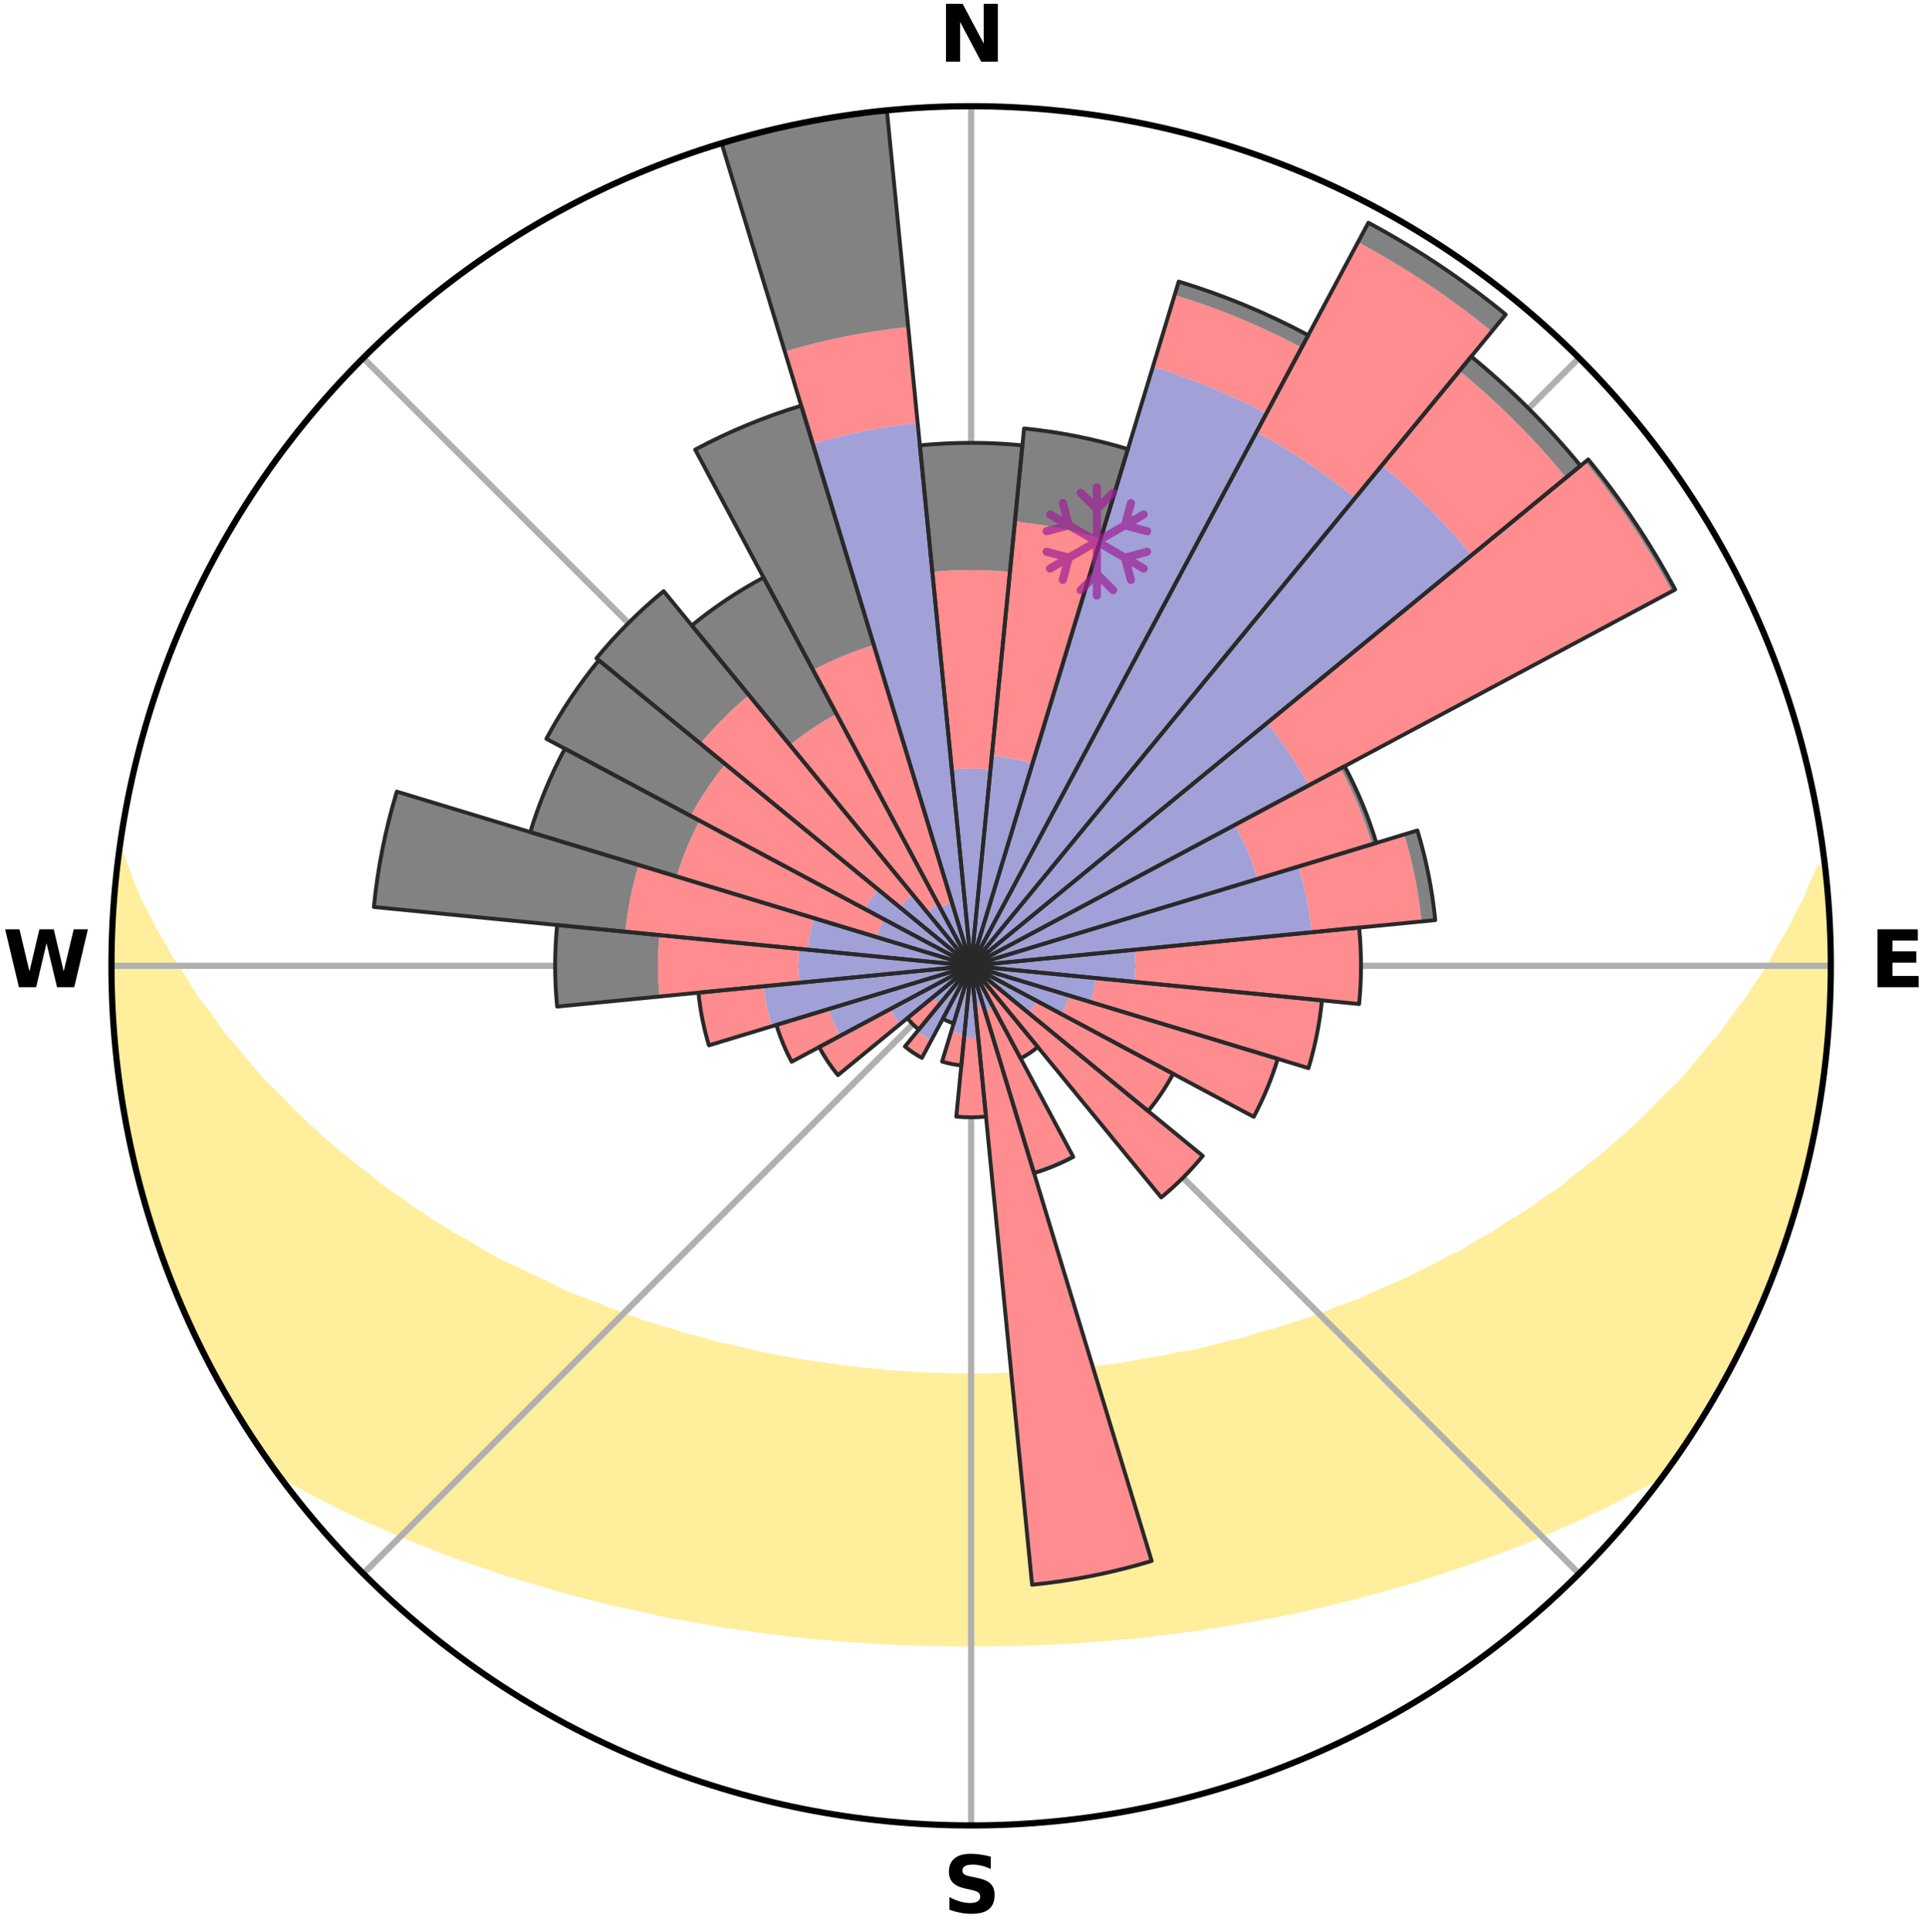 <?xml version="1.0" encoding="utf-8" standalone="no"?>
<!DOCTYPE svg PUBLIC "-//W3C//DTD SVG 1.1//EN"
  "http://www.w3.org/Graphics/SVG/1.1/DTD/svg11.dtd">
<svg xmlns:xlink="http://www.w3.org/1999/xlink" width="248.41pt" height="249.158pt" viewBox="0 0 248.41 249.158" xmlns="http://www.w3.org/2000/svg" version="1.1">
 <title>Ski Rose for Skigebiet Garmisch-Classic</title>
 <defs>
  <style type="text/css">*{stroke-linejoin: round; stroke-linecap: butt}</style>
 </defs>
 <g id="figure_1">
  <g id="patch_1">
   <path d="M 0 249.158 
L 248.41 249.158 
L 248.41 0 
L 0 0 
z
" style="fill: #ffffff"/>
  </g>
  <g id="axes_1">
   <g id="patch_2">
    <path d="M 236.135 124.579 
C 236.135 110.018 233.267 95.599 227.695 82.147 
C 222.122 68.695 213.955 56.471 203.659 46.175 
C 193.363 35.879 181.139 27.711 167.687 22.139 
C 154.235 16.567 139.815 13.699 125.255 13.699 
C 110.694 13.699 96.275 16.567 82.823 22.139 
C 69.371 27.711 57.147 35.879 46.851 46.175 
C 36.555 56.471 28.387 68.695 22.815 82.147 
C 17.243 95.599 14.375 110.018 14.375 124.579 
C 14.375 139.14 17.243 153.559 22.815 167.011 
C 28.387 180.463 36.555 192.687 46.851 202.983 
C 57.147 213.279 69.371 221.447 82.823 227.019 
C 96.275 232.591 110.694 235.459 125.255 235.459 
C 139.815 235.459 154.235 232.591 167.687 227.019 
C 181.139 221.447 193.363 213.279 203.659 202.983 
C 213.955 192.687 222.122 180.463 227.695 167.011 
C 233.267 153.559 236.135 139.14 236.135 124.579 
M 125.255 124.579 
C 125.255 124.579 125.255 124.579 125.255 124.579 
C 125.255 124.579 125.255 124.579 125.255 124.579 
C 125.255 124.579 125.255 124.579 125.255 124.579 
C 125.255 124.579 125.255 124.579 125.255 124.579 
C 125.255 124.579 125.255 124.579 125.255 124.579 
C 125.255 124.579 125.255 124.579 125.255 124.579 
C 125.255 124.579 125.255 124.579 125.255 124.579 
C 125.255 124.579 125.255 124.579 125.255 124.579 
C 125.255 124.579 125.255 124.579 125.255 124.579 
C 125.255 124.579 125.255 124.579 125.255 124.579 
C 125.255 124.579 125.255 124.579 125.255 124.579 
C 125.255 124.579 125.255 124.579 125.255 124.579 
C 125.255 124.579 125.255 124.579 125.255 124.579 
C 125.255 124.579 125.255 124.579 125.255 124.579 
C 125.255 124.579 125.255 124.579 125.255 124.579 
C 125.255 124.579 125.255 124.579 125.255 124.579 
z
" style="fill: #ffffff"/>
   </g>
   <g id="PolyCollection_1">
    <defs>
     <path id="m21949f0074" d="M 235.288 -137.116 
L 234.755 -137.055 
L 233.847 -135.035 
L 233.051 -133.063 
L 231.998 -131.108 
L 231.093 -129.2 
L 229.941 -127.32 
L 228.951 -125.484 
L 227.926 -123.683 
L 226.661 -121.924 
L 225.57 -120.199 
L 224.243 -118.525 
L 223.094 -116.879 
L 221.918 -115.271 
L 220.513 -113.726 
L 219.289 -112.199 
L 218.043 -110.712 
L 216.776 -109.264 
L 215.289 -107.892 
L 213.986 -106.527 
L 212.666 -105.2 
L 211.331 -103.914 
L 209.982 -102.667 
L 208.62 -101.46 
L 207.246 -100.292 
L 205.863 -99.163 
L 204.471 -98.074 
L 203.071 -97.023 
L 201.847 -95.943 
L 200.433 -94.966 
L 199.015 -94.027 
L 197.769 -93.049 
L 196.344 -92.182 
L 194.919 -91.351 
L 193.661 -90.473 
L 192.399 -89.626 
L 190.973 -88.897 
L 189.708 -88.113 
L 188.442 -87.359 
L 187.024 -86.727 
L 185.761 -86.033 
L 184.499 -85.367 
L 183.238 -84.728 
L 181.98 -84.117 
L 180.726 -83.533 
L 179.475 -82.974 
L 178.23 -82.441 
L 176.989 -81.933 
L 175.875 -81.346 
L 174.643 -80.884 
L 173.418 -80.445 
L 172.201 -80.028 
L 171.098 -79.529 
L 169.894 -79.154 
L 168.797 -78.695 
L 167.607 -78.359 
L 166.519 -77.939 
L 165.345 -77.639 
L 164.266 -77.255 
L 163.11 -76.989 
L 162.041 -76.638 
L 160.977 -76.304 
L 159.917 -75.985 
L 158.794 -75.779 
L 157.746 -75.49 
L 156.703 -75.215 
L 155.665 -74.955 
L 154.631 -74.707 
L 153.603 -74.473 
L 152.533 -74.338 
L 151.519 -74.127 
L 150.509 -73.926 
L 149.505 -73.737 
L 148.506 -73.559 
L 147.512 -73.39 
L 146.524 -73.231 
L 145.568 -73.012 
L 144.587 -72.874 
L 143.61 -72.745 
L 142.639 -72.623 
L 141.672 -72.51 
L 140.71 -72.404 
L 139.752 -72.305 
L 138.798 -72.213 
L 137.859 -72.08 
L 136.91 -72.004 
L 135.966 -71.934 
L 135.024 -71.869 
L 134.085 -71.81 
L 133.154 -71.726 
L 132.219 -71.681 
L 131.286 -71.64 
L 130.356 -71.604 
L 129.428 -71.557 
L 128.499 -71.534 
L 127.572 -71.516 
L 126.645 -71.501 
L 125.718 -71.49 
L 124.792 -71.491 
L 123.865 -71.501 
L 122.938 -71.516 
L 122.011 -71.546 
L 121.083 -71.573 
L 120.154 -71.605 
L 119.223 -71.641 
L 118.294 -71.707 
L 117.36 -71.757 
L 116.424 -71.811 
L 115.486 -71.87 
L 114.544 -71.935 
L 113.609 -72.049 
L 112.663 -72.129 
L 111.712 -72.215 
L 110.759 -72.307 
L 109.801 -72.406 
L 108.838 -72.512 
L 107.892 -72.687 
L 106.923 -72.812 
L 105.949 -72.944 
L 104.971 -73.085 
L 103.987 -73.235 
L 102.999 -73.394 
L 102.005 -73.562 
L 101.006 -73.741 
L 100.002 -73.931 
L 98.993 -74.131 
L 97.979 -74.343 
L 96.959 -74.566 
L 95.934 -74.803 
L 94.904 -75.052 
L 93.869 -75.314 
L 92.767 -75.495 
L 91.719 -75.785 
L 90.667 -76.089 
L 89.61 -76.408 
L 88.473 -76.644 
L 87.405 -76.995 
L 86.333 -77.363 
L 85.17 -77.646 
L 84.088 -78.048 
L 82.909 -78.367 
L 81.818 -78.806 
L 80.623 -79.162 
L 79.525 -79.641 
L 78.317 -80.036 
L 77.213 -80.557 
L 75.992 -80.995 
L 74.765 -81.457 
L 73.531 -81.941 
L 72.292 -82.45 
L 71.177 -83.083 
L 69.93 -83.641 
L 68.68 -84.225 
L 67.427 -84.835 
L 66.17 -85.472 
L 64.765 -86.043 
L 63.503 -86.737 
L 62.24 -87.46 
L 60.978 -88.213 
L 59.717 -88.995 
L 58.295 -89.722 
L 57.037 -90.567 
L 55.613 -91.362 
L 54.361 -92.271 
L 52.941 -93.136 
L 51.698 -94.111 
L 50.285 -95.047 
L 48.875 -96.022 
L 47.654 -97.099 
L 46.258 -98.147 
L 44.869 -99.234 
L 43.489 -100.359 
L 42.12 -101.524 
L 40.761 -102.728 
L 39.415 -103.971 
L 38.084 -105.254 
L 36.767 -106.576 
L 35.467 -107.938 
L 33.984 -109.306 
L 32.72 -110.75 
L 31.477 -112.233 
L 30.256 -113.755 
L 28.853 -115.297 
L 27.68 -116.9 
L 26.534 -118.541 
L 25.209 -120.211 
L 24.12 -121.931 
L 23.062 -123.687 
L 21.833 -125.482 
L 20.845 -127.313 
L 19.694 -129.188 
L 18.787 -131.091 
L 17.732 -133.041 
L 16.932 -135.009 
L 16.196 -137.005 
L 15.361 -139.047 
L 15.361 -139.047 
L 15.361 -139.047 
L 15.228 -137.115 
L 14.954 -135.2 
L 14.743 -133.277 
L 14.637 -131.345 
L 14.639 -129.409 
L 14.422 -127.481 
L 14.414 -125.546 
L 14.515 -123.613 
L 14.472 -121.678 
L 14.484 -119.743 
L 14.603 -117.811 
L 14.834 -115.889 
L 14.922 -113.955 
L 15.137 -112.033 
L 15.382 -110.114 
L 15.656 -108.199 
L 15.96 -106.289 
L 16.294 -104.384 
L 16.746 -102.503 
L 17.06 -100.593 
L 17.487 -98.706 
L 17.944 -96.827 
L 18.431 -94.954 
L 18.948 -93.09 
L 19.586 -91.262 
L 20.164 -89.416 
L 20.773 -87.58 
L 21.412 -85.754 
L 22.147 -83.964 
L 22.848 -82.161 
L 23.581 -80.37 
L 24.409 -78.621 
L 25.207 -76.859 
L 26.039 -75.112 
L 26.906 -73.382 
L 27.875 -71.706 
L 28.753 -69.981 
L 29.735 -68.314 
L 30.744 -66.663 
L 31.785 -65.032 
L 32.795 -63.381 
L 33.907 -61.798 
L 34.99 -60.194 
L 36.594 -58.973 
L 38.339 -57.886 
L 40.167 -56.897 
L 42.006 -55.954 
L 43.797 -55.007 
L 45.652 -54.152 
L 47.45 -53.284 
L 49.3 -52.501 
L 51.096 -51.703 
L 52.89 -50.94 
L 54.68 -50.209 
L 56.466 -49.509 
L 58.247 -48.84 
L 60.022 -48.201 
L 61.79 -47.59 
L 63.552 -47.008 
L 65.269 -46.404 
L 67.016 -45.874 
L 68.755 -45.37 
L 70.45 -44.838 
L 72.143 -44.336 
L 73.858 -43.902 
L 75.533 -43.441 
L 77.206 -43.008 
L 78.868 -42.591 
L 80.549 -42.241 
L 82.199 -41.87 
L 83.839 -41.513 
L 85.455 -41.136 
L 87.085 -40.823 
L 88.705 -40.521 
L 90.321 -40.242 
L 91.928 -39.974 
L 93.516 -39.689 
L 95.113 -39.46 
L 96.7 -39.238 
L 98.273 -39.003 
L 99.851 -38.817 
L 101.415 -38.614 
L 102.98 -38.448 
L 104.535 -38.274 
L 106.092 -38.141 
L 107.639 -37.995 
L 109.183 -37.863 
L 110.726 -37.759 
L 112.264 -37.654 
L 113.799 -37.561 
L 115.333 -37.499 
L 116.864 -37.432 
L 118.392 -37.378 
L 119.919 -37.339 
L 121.445 -37.308 
L 122.969 -37.291 
L 124.493 -37.285 
L 126.017 -37.285 
L 127.541 -37.291 
L 129.065 -37.309 
L 130.591 -37.337 
L 132.118 -37.379 
L 133.646 -37.433 
L 135.176 -37.501 
L 136.711 -37.563 
L 138.246 -37.655 
L 139.783 -37.761 
L 141.326 -37.865 
L 142.87 -37.997 
L 144.417 -38.144 
L 145.974 -38.276 
L 147.529 -38.451 
L 149.094 -38.617 
L 150.658 -38.821 
L 152.236 -39.006 
L 153.809 -39.241 
L 155.396 -39.464 
L 156.992 -39.693 
L 158.58 -39.978 
L 160.186 -40.247 
L 161.803 -40.525 
L 163.423 -40.828 
L 165.053 -41.14 
L 166.687 -41.479 
L 168.332 -41.829 
L 169.98 -42.206 
L 171.639 -42.595 
L 173.301 -43.014 
L 174.973 -43.446 
L 176.648 -43.908 
L 178.363 -44.342 
L 180.056 -44.843 
L 181.788 -45.323 
L 183.489 -45.88 
L 185.236 -46.41 
L 186.954 -47.013 
L 188.715 -47.596 
L 190.483 -48.207 
L 192.258 -48.846 
L 194.039 -49.515 
L 195.824 -50.214 
L 197.615 -50.945 
L 199.408 -51.709 
L 201.204 -52.506 
L 203.053 -53.29 
L 204.851 -54.158 
L 206.707 -55.012 
L 208.497 -55.959 
L 210.335 -56.903 
L 212.164 -57.891 
L 213.966 -58.936 
L 215.513 -60.198 
L 216.621 -61.785 
L 217.713 -63.382 
L 218.717 -65.037 
L 219.768 -66.662 
L 220.764 -68.32 
L 221.751 -69.984 
L 222.58 -71.736 
L 223.606 -73.381 
L 224.447 -75.124 
L 225.302 -76.859 
L 226.073 -78.634 
L 226.9 -80.383 
L 227.679 -82.153 
L 228.412 -83.945 
L 229.097 -85.754 
L 229.734 -87.581 
L 230.38 -89.405 
L 230.918 -91.264 
L 231.529 -93.099 
L 232.021 -94.97 
L 232.556 -96.829 
L 233.057 -98.698 
L 233.409 -100.602 
L 233.856 -102.484 
L 234.245 -104.379 
L 234.599 -106.281 
L 234.77 -108.212 
L 235.059 -110.123 
L 235.308 -112.04 
L 235.515 -113.962 
L 235.689 -115.888 
L 235.826 -117.816 
L 235.928 -119.747 
L 235.994 -121.679 
L 236.025 -123.612 
L 236.02 -125.546 
L 235.98 -127.479 
L 235.909 -129.41 
L 235.802 -131.34 
L 235.662 -133.268 
L 235.49 -135.194 
L 235.288 -137.116 
z
" style="stroke: #ffee9c"/>
    </defs>
    <g clip-path="url(#p64646b4d7b)">
     <use xlink:href="#m21949f0074" x="0" y="249.158" style="fill: #ffee9c; stroke: #ffee9c"/>
    </g>
   </g>
   <g id="matplotlib.axis_1">
    <g id="xtick_1">
     <g id="line2d_1">
      <path d="M 125.255 124.579 
L 125.255 13.699 
" clip-path="url(#p64646b4d7b)" style="fill: none; stroke: #b0b0b0; stroke-width: 0.8; stroke-linecap: square"/>
     </g>
     <g id="text_1">
      <!-- N -->
      <g transform="translate(121.07 7.958) scale(0.1 -0.1)">
       <defs>
        <path id="DejaVuSans-Bold-4e" d="M 588 4666 
L 1931 4666 
L 3628 1466 
L 3628 4666 
L 4769 4666 
L 4769 0 
L 3425 0 
L 1728 3200 
L 1728 0 
L 588 0 
L 588 4666 
z
" transform="scale(0.016)"/>
       </defs>
       <use xlink:href="#DejaVuSans-Bold-4e"/>
      </g>
     </g>
    </g>
    <g id="xtick_2">
     <g id="line2d_2">
      <path d="M 125.255 124.579 
L 203.659 46.175 
" clip-path="url(#p64646b4d7b)" style="fill: none; stroke: #b0b0b0; stroke-width: 0.8; stroke-linecap: square"/>
     </g>
    </g>
    <g id="xtick_3">
     <g id="line2d_3">
      <path d="M 125.255 124.579 
L 236.135 124.579 
" clip-path="url(#p64646b4d7b)" style="fill: none; stroke: #b0b0b0; stroke-width: 0.8; stroke-linecap: square"/>
     </g>
     <g id="text_2">
      <!-- E -->
      <g transform="translate(241.219 127.338) scale(0.1 -0.1)">
       <defs>
        <path id="DejaVuSans-Bold-45" d="M 588 4666 
L 3834 4666 
L 3834 3756 
L 1791 3756 
L 1791 2888 
L 3713 2888 
L 3713 1978 
L 1791 1978 
L 1791 909 
L 3903 909 
L 3903 0 
L 588 0 
L 588 4666 
z
" transform="scale(0.016)"/>
       </defs>
       <use xlink:href="#DejaVuSans-Bold-45"/>
      </g>
     </g>
    </g>
    <g id="xtick_4">
     <g id="line2d_4">
      <path d="M 125.255 124.579 
L 203.659 202.983 
" clip-path="url(#p64646b4d7b)" style="fill: none; stroke: #b0b0b0; stroke-width: 0.8; stroke-linecap: square"/>
     </g>
    </g>
    <g id="xtick_5">
     <g id="line2d_5">
      <path d="M 125.255 124.579 
L 125.255 235.459 
" clip-path="url(#p64646b4d7b)" style="fill: none; stroke: #b0b0b0; stroke-width: 0.8; stroke-linecap: square"/>
     </g>
     <g id="text_3">
      <!-- S -->
      <g transform="translate(121.654 246.718) scale(0.1 -0.1)">
       <defs>
        <path id="DejaVuSans-Bold-53" d="M 3834 4519 
L 3834 3531 
Q 3450 3703 3084 3790 
Q 2719 3878 2394 3878 
Q 1963 3878 1756 3759 
Q 1550 3641 1550 3391 
Q 1550 3203 1689 3098 
Q 1828 2994 2194 2919 
L 2706 2816 
Q 3484 2659 3812 2340 
Q 4141 2022 4141 1434 
Q 4141 663 3683 286 
Q 3225 -91 2284 -91 
Q 1841 -91 1394 -6 
Q 947 78 500 244 
L 500 1259 
Q 947 1022 1364 901 
Q 1781 781 2169 781 
Q 2563 781 2772 912 
Q 2981 1044 2981 1288 
Q 2981 1506 2839 1625 
Q 2697 1744 2272 1838 
L 1806 1941 
Q 1106 2091 782 2419 
Q 459 2747 459 3303 
Q 459 4000 909 4375 
Q 1359 4750 2203 4750 
Q 2588 4750 2994 4692 
Q 3400 4634 3834 4519 
z
" transform="scale(0.016)"/>
       </defs>
       <use xlink:href="#DejaVuSans-Bold-53"/>
      </g>
     </g>
    </g>
    <g id="xtick_6">
     <g id="line2d_6">
      <path d="M 125.255 124.579 
L 46.851 202.983 
" clip-path="url(#p64646b4d7b)" style="fill: none; stroke: #b0b0b0; stroke-width: 0.8; stroke-linecap: square"/>
     </g>
    </g>
    <g id="xtick_7">
     <g id="line2d_7">
      <path d="M 125.255 124.579 
L 14.375 124.579 
" clip-path="url(#p64646b4d7b)" style="fill: none; stroke: #b0b0b0; stroke-width: 0.8; stroke-linecap: square"/>
     </g>
     <g id="text_4">
      <!-- W -->
      <g transform="translate(0.36 127.338) scale(0.1 -0.1)">
       <defs>
        <path id="DejaVuSans-Bold-57" d="M 191 4666 
L 1344 4666 
L 2150 1275 
L 2950 4666 
L 4109 4666 
L 4909 1275 
L 5716 4666 
L 6859 4666 
L 5759 0 
L 4372 0 
L 3525 3547 
L 2688 0 
L 1300 0 
L 191 4666 
z
" transform="scale(0.016)"/>
       </defs>
       <use xlink:href="#DejaVuSans-Bold-57"/>
      </g>
     </g>
    </g>
    <g id="xtick_8">
     <g id="line2d_8">
      <path d="M 125.255 124.579 
L 46.851 46.175 
" clip-path="url(#p64646b4d7b)" style="fill: none; stroke: #b0b0b0; stroke-width: 0.8; stroke-linecap: square"/>
     </g>
    </g>
   </g>
   <g id="matplotlib.axis_2"/>
   <g id="patch_3">
    <path d="M 125.255 124.579 
C 125.255 124.579 125.255 124.579 125.255 124.579 
C 125.255 124.579 125.255 124.579 125.255 124.579 
L 125.255 124.579 
C 125.255 124.579 125.255 124.579 125.255 124.579 
C 125.255 124.579 125.255 124.579 125.255 124.579 
z
" clip-path="url(#p64646b4d7b)" style="fill: #d9d9d9"/>
   </g>
   <g id="patch_4">
    <path d="M 125.255 124.579 
C 125.255 124.579 125.255 124.579 125.255 124.579 
C 125.255 124.579 125.255 124.579 125.255 124.579 
L 125.255 124.579 
C 125.255 124.579 125.255 124.579 125.255 124.579 
C 125.255 124.579 125.255 124.579 125.255 124.579 
z
" clip-path="url(#p64646b4d7b)" style="fill: #d9d9d9"/>
   </g>
   <g id="patch_5">
    <path d="M 125.255 124.579 
C 125.255 124.579 125.255 124.579 125.255 124.579 
C 125.255 124.579 125.255 124.579 125.255 124.579 
L 125.255 124.579 
C 125.255 124.579 125.255 124.579 125.255 124.579 
C 125.255 124.579 125.255 124.579 125.255 124.579 
z
" clip-path="url(#p64646b4d7b)" style="fill: #d9d9d9"/>
   </g>
   <g id="patch_6">
    <path d="M 125.255 124.579 
C 125.255 124.579 125.255 124.579 125.255 124.579 
C 125.255 124.579 125.255 124.579 125.255 124.579 
L 125.255 124.579 
C 125.255 124.579 125.255 124.579 125.255 124.579 
C 125.255 124.579 125.255 124.579 125.255 124.579 
z
" clip-path="url(#p64646b4d7b)" style="fill: #d9d9d9"/>
   </g>
   <g id="patch_7">
    <path d="M 125.255 124.579 
C 125.255 124.579 125.255 124.579 125.255 124.579 
C 125.255 124.579 125.255 124.579 125.255 124.579 
L 125.255 124.579 
C 125.255 124.579 125.255 124.579 125.255 124.579 
C 125.255 124.579 125.255 124.579 125.255 124.579 
z
" clip-path="url(#p64646b4d7b)" style="fill: #d9d9d9"/>
   </g>
   <g id="patch_8">
    <path d="M 125.255 124.579 
C 125.255 124.579 125.255 124.579 125.255 124.579 
C 125.255 124.579 125.255 124.579 125.255 124.579 
L 125.255 124.579 
C 125.255 124.579 125.255 124.579 125.255 124.579 
C 125.255 124.579 125.255 124.579 125.255 124.579 
z
" clip-path="url(#p64646b4d7b)" style="fill: #d9d9d9"/>
   </g>
   <g id="patch_9">
    <path d="M 125.255 124.579 
C 125.255 124.579 125.255 124.579 125.255 124.579 
C 125.255 124.579 125.255 124.579 125.255 124.579 
L 125.255 124.579 
C 125.255 124.579 125.255 124.579 125.255 124.579 
C 125.255 124.579 125.255 124.579 125.255 124.579 
z
" clip-path="url(#p64646b4d7b)" style="fill: #d9d9d9"/>
   </g>
   <g id="patch_10">
    <path d="M 125.255 124.579 
C 125.255 124.579 125.255 124.579 125.255 124.579 
C 125.255 124.579 125.255 124.579 125.255 124.579 
L 125.255 124.579 
C 125.255 124.579 125.255 124.579 125.255 124.579 
C 125.255 124.579 125.255 124.579 125.255 124.579 
z
" clip-path="url(#p64646b4d7b)" style="fill: #d9d9d9"/>
   </g>
   <g id="patch_11">
    <path d="M 125.255 124.579 
C 125.255 124.579 125.255 124.579 125.255 124.579 
C 125.255 124.579 125.255 124.579 125.255 124.579 
L 125.255 124.579 
C 125.255 124.579 125.255 124.579 125.255 124.579 
C 125.255 124.579 125.255 124.579 125.255 124.579 
z
" clip-path="url(#p64646b4d7b)" style="fill: #d9d9d9"/>
   </g>
   <g id="patch_12">
    <path d="M 125.255 124.579 
C 125.255 124.579 125.255 124.579 125.255 124.579 
C 125.255 124.579 125.255 124.579 125.255 124.579 
L 125.255 124.579 
C 125.255 124.579 125.255 124.579 125.255 124.579 
C 125.255 124.579 125.255 124.579 125.255 124.579 
z
" clip-path="url(#p64646b4d7b)" style="fill: #d9d9d9"/>
   </g>
   <g id="patch_13">
    <path d="M 125.255 124.579 
C 125.255 124.579 125.255 124.579 125.255 124.579 
C 125.255 124.579 125.255 124.579 125.255 124.579 
L 125.255 124.579 
C 125.255 124.579 125.255 124.579 125.255 124.579 
C 125.255 124.579 125.255 124.579 125.255 124.579 
z
" clip-path="url(#p64646b4d7b)" style="fill: #d9d9d9"/>
   </g>
   <g id="patch_14">
    <path d="M 125.255 124.579 
C 125.255 124.579 125.255 124.579 125.255 124.579 
C 125.255 124.579 125.255 124.579 125.255 124.579 
L 125.255 124.579 
C 125.255 124.579 125.255 124.579 125.255 124.579 
C 125.255 124.579 125.255 124.579 125.255 124.579 
z
" clip-path="url(#p64646b4d7b)" style="fill: #d9d9d9"/>
   </g>
   <g id="patch_15">
    <path d="M 125.255 124.579 
C 125.255 124.579 125.255 124.579 125.255 124.579 
C 125.255 124.579 125.255 124.579 125.255 124.579 
L 125.255 124.579 
C 125.255 124.579 125.255 124.579 125.255 124.579 
C 125.255 124.579 125.255 124.579 125.255 124.579 
z
" clip-path="url(#p64646b4d7b)" style="fill: #d9d9d9"/>
   </g>
   <g id="patch_16">
    <path d="M 125.255 124.579 
C 125.255 124.579 125.255 124.579 125.255 124.579 
C 125.255 124.579 125.255 124.579 125.255 124.579 
L 125.255 124.579 
C 125.255 124.579 125.255 124.579 125.255 124.579 
C 125.255 124.579 125.255 124.579 125.255 124.579 
z
" clip-path="url(#p64646b4d7b)" style="fill: #d9d9d9"/>
   </g>
   <g id="patch_17">
    <path d="M 125.255 124.579 
C 125.255 124.579 125.255 124.579 125.255 124.579 
C 125.255 124.579 125.255 124.579 125.255 124.579 
L 125.255 124.579 
C 125.255 124.579 125.255 124.579 125.255 124.579 
C 125.255 124.579 125.255 124.579 125.255 124.579 
z
" clip-path="url(#p64646b4d7b)" style="fill: #d9d9d9"/>
   </g>
   <g id="patch_18">
    <path d="M 125.255 124.579 
C 125.255 124.579 125.255 124.579 125.255 124.579 
C 125.255 124.579 125.255 124.579 125.255 124.579 
L 125.255 124.579 
C 125.255 124.579 125.255 124.579 125.255 124.579 
C 125.255 124.579 125.255 124.579 125.255 124.579 
z
" clip-path="url(#p64646b4d7b)" style="fill: #d9d9d9"/>
   </g>
   <g id="patch_19">
    <path d="M 125.255 124.579 
C 125.255 124.579 125.255 124.579 125.255 124.579 
C 125.255 124.579 125.255 124.579 125.255 124.579 
L 125.255 124.579 
C 125.255 124.579 125.255 124.579 125.255 124.579 
C 125.255 124.579 125.255 124.579 125.255 124.579 
z
" clip-path="url(#p64646b4d7b)" style="fill: #d9d9d9"/>
   </g>
   <g id="patch_20">
    <path d="M 125.255 124.579 
C 125.255 124.579 125.255 124.579 125.255 124.579 
C 125.255 124.579 125.255 124.579 125.255 124.579 
L 125.255 124.579 
C 125.255 124.579 125.255 124.579 125.255 124.579 
C 125.255 124.579 125.255 124.579 125.255 124.579 
z
" clip-path="url(#p64646b4d7b)" style="fill: #d9d9d9"/>
   </g>
   <g id="patch_21">
    <path d="M 125.255 124.579 
C 125.255 124.579 125.255 124.579 125.255 124.579 
C 125.255 124.579 125.255 124.579 125.255 124.579 
L 125.255 124.579 
C 125.255 124.579 125.255 124.579 125.255 124.579 
C 125.255 124.579 125.255 124.579 125.255 124.579 
z
" clip-path="url(#p64646b4d7b)" style="fill: #d9d9d9"/>
   </g>
   <g id="patch_22">
    <path d="M 125.255 124.579 
C 125.255 124.579 125.255 124.579 125.255 124.579 
C 125.255 124.579 125.255 124.579 125.255 124.579 
L 125.255 124.579 
C 125.255 124.579 125.255 124.579 125.255 124.579 
C 125.255 124.579 125.255 124.579 125.255 124.579 
z
" clip-path="url(#p64646b4d7b)" style="fill: #d9d9d9"/>
   </g>
   <g id="patch_23">
    <path d="M 125.255 124.579 
C 125.255 124.579 125.255 124.579 125.255 124.579 
C 125.255 124.579 125.255 124.579 125.255 124.579 
L 125.255 124.579 
C 125.255 124.579 125.255 124.579 125.255 124.579 
C 125.255 124.579 125.255 124.579 125.255 124.579 
z
" clip-path="url(#p64646b4d7b)" style="fill: #d9d9d9"/>
   </g>
   <g id="patch_24">
    <path d="M 125.255 124.579 
C 125.255 124.579 125.255 124.579 125.255 124.579 
C 125.255 124.579 125.255 124.579 125.255 124.579 
L 125.255 124.579 
C 125.255 124.579 125.255 124.579 125.255 124.579 
C 125.255 124.579 125.255 124.579 125.255 124.579 
z
" clip-path="url(#p64646b4d7b)" style="fill: #d9d9d9"/>
   </g>
   <g id="patch_25">
    <path d="M 125.255 124.579 
C 125.255 124.579 125.255 124.579 125.255 124.579 
C 125.255 124.579 125.255 124.579 125.255 124.579 
L 125.255 124.579 
C 125.255 124.579 125.255 124.579 125.255 124.579 
C 125.255 124.579 125.255 124.579 125.255 124.579 
z
" clip-path="url(#p64646b4d7b)" style="fill: #d9d9d9"/>
   </g>
   <g id="patch_26">
    <path d="M 125.255 124.579 
C 125.255 124.579 125.255 124.579 125.255 124.579 
C 125.255 124.579 125.255 124.579 125.255 124.579 
L 125.255 124.579 
C 125.255 124.579 125.255 124.579 125.255 124.579 
C 125.255 124.579 125.255 124.579 125.255 124.579 
z
" clip-path="url(#p64646b4d7b)" style="fill: #d9d9d9"/>
   </g>
   <g id="patch_27">
    <path d="M 125.255 124.579 
C 125.255 124.579 125.255 124.579 125.255 124.579 
C 125.255 124.579 125.255 124.579 125.255 124.579 
L 125.255 124.579 
C 125.255 124.579 125.255 124.579 125.255 124.579 
C 125.255 124.579 125.255 124.579 125.255 124.579 
z
" clip-path="url(#p64646b4d7b)" style="fill: #d9d9d9"/>
   </g>
   <g id="patch_28">
    <path d="M 125.255 124.579 
C 125.255 124.579 125.255 124.579 125.255 124.579 
C 125.255 124.579 125.255 124.579 125.255 124.579 
L 125.255 124.579 
C 125.255 124.579 125.255 124.579 125.255 124.579 
C 125.255 124.579 125.255 124.579 125.255 124.579 
z
" clip-path="url(#p64646b4d7b)" style="fill: #d9d9d9"/>
   </g>
   <g id="patch_29">
    <path d="M 125.255 124.579 
C 125.255 124.579 125.255 124.579 125.255 124.579 
C 125.255 124.579 125.255 124.579 125.255 124.579 
L 125.255 124.579 
C 125.255 124.579 125.255 124.579 125.255 124.579 
C 125.255 124.579 125.255 124.579 125.255 124.579 
z
" clip-path="url(#p64646b4d7b)" style="fill: #d9d9d9"/>
   </g>
   <g id="patch_30">
    <path d="M 125.255 124.579 
C 125.255 124.579 125.255 124.579 125.255 124.579 
C 125.255 124.579 125.255 124.579 125.255 124.579 
L 125.255 124.579 
C 125.255 124.579 125.255 124.579 125.255 124.579 
C 125.255 124.579 125.255 124.579 125.255 124.579 
z
" clip-path="url(#p64646b4d7b)" style="fill: #d9d9d9"/>
   </g>
   <g id="patch_31">
    <path d="M 125.255 124.579 
C 125.255 124.579 125.255 124.579 125.255 124.579 
C 125.255 124.579 125.255 124.579 125.255 124.579 
L 125.255 124.579 
C 125.255 124.579 125.255 124.579 125.255 124.579 
C 125.255 124.579 125.255 124.579 125.255 124.579 
z
" clip-path="url(#p64646b4d7b)" style="fill: #d9d9d9"/>
   </g>
   <g id="patch_32">
    <path d="M 125.255 124.579 
C 125.255 124.579 125.255 124.579 125.255 124.579 
C 125.255 124.579 125.255 124.579 125.255 124.579 
L 125.255 124.579 
C 125.255 124.579 125.255 124.579 125.255 124.579 
C 125.255 124.579 125.255 124.579 125.255 124.579 
z
" clip-path="url(#p64646b4d7b)" style="fill: #d9d9d9"/>
   </g>
   <g id="patch_33">
    <path d="M 125.255 124.579 
C 125.255 124.579 125.255 124.579 125.255 124.579 
C 125.255 124.579 125.255 124.579 125.255 124.579 
L 125.255 124.579 
C 125.255 124.579 125.255 124.579 125.255 124.579 
C 125.255 124.579 125.255 124.579 125.255 124.579 
z
" clip-path="url(#p64646b4d7b)" style="fill: #d9d9d9"/>
   </g>
   <g id="patch_34">
    <path d="M 125.255 124.579 
C 125.255 124.579 125.255 124.579 125.255 124.579 
C 125.255 124.579 125.255 124.579 125.255 124.579 
L 125.255 124.579 
C 125.255 124.579 125.255 124.579 125.255 124.579 
C 125.255 124.579 125.255 124.579 125.255 124.579 
z
" clip-path="url(#p64646b4d7b)" style="fill: #d9d9d9"/>
   </g>
   <g id="patch_35">
    <path d="M 125.255 124.579 
C 125.255 124.579 125.255 124.579 125.255 124.579 
C 125.255 124.579 125.255 124.579 125.255 124.579 
L 127.75 99.241 
C 126.921 99.159 126.088 99.118 125.255 99.118 
C 124.421 99.118 123.589 99.159 122.759 99.241 
z
" clip-path="url(#p64646b4d7b)" style="fill: #a1a1d8"/>
   </g>
   <g id="patch_36">
    <path d="M 125.255 124.579 
C 125.255 124.579 125.255 124.579 125.255 124.579 
C 125.255 124.579 125.255 124.579 125.255 124.579 
L 133.17 98.487 
C 132.316 98.228 131.45 98.011 130.574 97.836 
C 129.699 97.662 128.816 97.531 127.927 97.444 
z
" clip-path="url(#p64646b4d7b)" style="fill: #a1a1d8"/>
   </g>
   <g id="patch_37">
    <path d="M 125.255 124.579 
C 125.255 124.579 125.255 124.579 125.255 124.579 
C 125.255 124.579 125.255 124.579 125.255 124.579 
L 163.329 53.348 
C 160.997 52.102 158.606 50.971 156.163 49.959 
C 153.721 48.948 151.23 48.056 148.701 47.289 
z
" clip-path="url(#p64646b4d7b)" style="fill: #a1a1d8"/>
   </g>
   <g id="patch_38">
    <path d="M 125.255 124.579 
C 125.255 124.579 125.255 124.579 125.255 124.579 
C 125.255 124.579 125.255 124.579 125.255 124.579 
L 174.778 64.235 
C 172.803 62.614 170.749 61.091 168.625 59.672 
C 166.5 58.252 164.307 56.938 162.054 55.733 
z
" clip-path="url(#p64646b4d7b)" style="fill: #a1a1d8"/>
   </g>
   <g id="patch_39">
    <path d="M 125.255 124.579 
C 125.255 124.579 125.255 124.579 125.255 124.579 
C 125.255 124.579 125.255 124.579 125.255 124.579 
L 189.801 71.607 
C 188.067 69.495 186.231 67.468 184.298 65.536 
C 182.366 63.603 180.339 61.767 178.227 60.033 
z
" clip-path="url(#p64646b4d7b)" style="fill: #a1a1d8"/>
   </g>
   <g id="patch_40">
    <path d="M 125.255 124.579 
C 125.255 124.579 125.255 124.579 125.255 124.579 
C 125.255 124.579 125.255 124.579 125.255 124.579 
L 168.799 101.304 
C 168.037 99.879 167.206 98.492 166.308 97.148 
C 165.41 95.805 164.447 94.506 163.421 93.257 
z
" clip-path="url(#p64646b4d7b)" style="fill: #a1a1d8"/>
   </g>
   <g id="patch_41">
    <path d="M 125.255 124.579 
C 125.255 124.579 125.255 124.579 125.255 124.579 
C 125.255 124.579 125.255 124.579 125.255 124.579 
L 162.197 113.373 
C 161.831 112.163 161.405 110.973 160.921 109.806 
C 160.437 108.638 159.897 107.495 159.301 106.381 
z
" clip-path="url(#p64646b4d7b)" style="fill: #a1a1d8"/>
   </g>
   <g id="patch_42">
    <path d="M 125.255 124.579 
C 125.255 124.579 125.255 124.579 125.255 124.579 
C 125.255 124.579 125.255 124.579 125.255 124.579 
L 169.181 120.253 
C 169.039 118.815 168.827 117.385 168.545 115.968 
C 168.263 114.551 167.912 113.149 167.493 111.766 
z
" clip-path="url(#p64646b4d7b)" style="fill: #a1a1d8"/>
   </g>
   <g id="patch_43">
    <path d="M 125.255 124.579 
C 125.255 124.579 125.255 124.579 125.255 124.579 
C 125.255 124.579 125.255 124.579 125.255 124.579 
L 146.338 126.656 
C 146.406 125.965 146.44 125.272 146.44 124.579 
C 146.44 123.886 146.406 123.193 146.338 122.503 
z
" clip-path="url(#p64646b4d7b)" style="fill: #a1a1d8"/>
   </g>
   <g id="patch_44">
    <path d="M 125.255 124.579 
C 125.255 124.579 125.255 124.579 125.255 124.579 
C 125.255 124.579 125.255 124.579 125.255 124.579 
L 140.705 129.266 
C 140.858 128.76 140.987 128.247 141.09 127.729 
C 141.193 127.211 141.27 126.687 141.322 126.162 
z
" clip-path="url(#p64646b4d7b)" style="fill: #a1a1d8"/>
   </g>
   <g id="patch_45">
    <path d="M 125.255 124.579 
C 125.255 124.579 125.255 124.579 125.255 124.579 
C 125.255 124.579 125.255 124.579 125.255 124.579 
L 136.944 130.827 
C 137.148 130.444 137.334 130.052 137.5 129.651 
C 137.666 129.25 137.812 128.842 137.938 128.426 
z
" clip-path="url(#p64646b4d7b)" style="fill: #a1a1d8"/>
   </g>
   <g id="patch_46">
    <path d="M 125.255 124.579 
C 125.255 124.579 125.255 124.579 125.255 124.579 
C 125.255 124.579 125.255 124.579 125.255 124.579 
L 132.661 130.657 
C 132.86 130.415 133.047 130.163 133.221 129.902 
C 133.396 129.641 133.557 129.372 133.705 129.096 
z
" clip-path="url(#p64646b4d7b)" style="fill: #a1a1d8"/>
   </g>
   <g id="patch_47">
    <path d="M 125.255 124.579 
C 125.255 124.579 125.255 124.579 125.255 124.579 
C 125.255 124.579 125.255 124.579 125.255 124.579 
L 127.391 127.181 
C 127.476 127.111 127.557 127.037 127.635 126.96 
C 127.713 126.882 127.787 126.8 127.857 126.715 
z
" clip-path="url(#p64646b4d7b)" style="fill: #a1a1d8"/>
   </g>
   <g id="patch_48">
    <path d="M 125.255 124.579 
C 125.255 124.579 125.255 124.579 125.255 124.579 
C 125.255 124.579 125.255 124.579 125.255 124.579 
L 126.377 126.678 
C 126.446 126.642 126.513 126.602 126.577 126.558 
C 126.642 126.515 126.705 126.469 126.765 126.419 
z
" clip-path="url(#p64646b4d7b)" style="fill: #a1a1d8"/>
   </g>
   <g id="patch_49">
    <path d="M 125.255 124.579 
C 125.255 124.579 125.255 124.579 125.255 124.579 
C 125.255 124.579 125.255 124.579 125.255 124.579 
L 127.003 130.342 
C 127.192 130.285 127.377 130.218 127.559 130.143 
C 127.742 130.067 127.92 129.983 128.094 129.89 
z
" clip-path="url(#p64646b4d7b)" style="fill: #a1a1d8"/>
   </g>
   <g id="patch_50">
    <path d="M 125.255 124.579 
C 125.255 124.579 125.255 124.579 125.255 124.579 
C 125.255 124.579 125.255 124.579 125.255 124.579 
L 125.777 129.876 
C 125.95 129.859 126.122 129.834 126.293 129.8 
C 126.464 129.766 126.633 129.723 126.8 129.673 
z
" clip-path="url(#p64646b4d7b)" style="fill: #a1a1d8"/>
   </g>
   <g id="patch_51">
    <path d="M 125.255 124.579 
C 125.255 124.579 125.255 124.579 125.255 124.579 
C 125.255 124.579 125.255 124.579 125.255 124.579 
L 124.339 133.876 
C 124.643 133.906 124.949 133.921 125.255 133.921 
C 125.561 133.921 125.866 133.906 126.17 133.876 
z
" clip-path="url(#p64646b4d7b)" style="fill: #a1a1d8"/>
   </g>
   <g id="patch_52">
    <path d="M 125.255 124.579 
C 125.255 124.579 125.255 124.579 125.255 124.579 
C 125.255 124.579 125.255 124.579 125.255 124.579 
L 122.688 133.041 
C 122.965 133.125 123.246 133.196 123.53 133.252 
C 123.814 133.309 124.1 133.351 124.388 133.38 
z
" clip-path="url(#p64646b4d7b)" style="fill: #a1a1d8"/>
   </g>
   <g id="patch_53">
    <path d="M 125.255 124.579 
C 125.255 124.579 125.255 124.579 125.255 124.579 
C 125.255 124.579 125.255 124.579 125.255 124.579 
L 121.671 131.284 
C 121.89 131.401 122.116 131.508 122.345 131.603 
C 122.575 131.698 122.81 131.782 123.048 131.854 
z
" clip-path="url(#p64646b4d7b)" style="fill: #a1a1d8"/>
   </g>
   <g id="patch_54">
    <path d="M 125.255 124.579 
C 125.255 124.579 125.255 124.579 125.255 124.579 
C 125.255 124.579 125.255 124.579 125.255 124.579 
L 118.334 133.012 
C 118.61 133.238 118.897 133.451 119.194 133.649 
C 119.491 133.848 119.798 134.031 120.113 134.2 
z
" clip-path="url(#p64646b4d7b)" style="fill: #a1a1d8"/>
   </g>
   <g id="patch_55">
    <path d="M 125.255 124.579 
C 125.255 124.579 125.255 124.579 125.255 124.579 
C 125.255 124.579 125.255 124.579 125.255 124.579 
L 120.317 128.631 
C 120.45 128.793 120.59 128.948 120.738 129.096 
C 120.886 129.244 121.041 129.384 121.203 129.517 
z
" clip-path="url(#p64646b4d7b)" style="fill: #a1a1d8"/>
   </g>
   <g id="patch_56">
    <path d="M 125.255 124.579 
C 125.255 124.579 125.255 124.579 125.255 124.579 
C 125.255 124.579 125.255 124.579 125.255 124.579 
L 114.8 130.167 
C 114.983 130.51 115.182 130.843 115.398 131.165 
C 115.614 131.488 115.845 131.8 116.091 132.1 
z
" clip-path="url(#p64646b4d7b)" style="fill: #a1a1d8"/>
   </g>
   <g id="patch_57">
    <path d="M 125.255 124.579 
C 125.255 124.579 125.255 124.579 125.255 124.579 
C 125.255 124.579 125.255 124.579 125.255 124.579 
L 106.889 130.15 
C 107.072 130.751 107.283 131.343 107.524 131.924 
C 107.764 132.504 108.033 133.072 108.329 133.626 
z
" clip-path="url(#p64646b4d7b)" style="fill: #a1a1d8"/>
   </g>
   <g id="patch_58">
    <path d="M 125.255 124.579 
C 125.255 124.579 125.255 124.579 125.255 124.579 
C 125.255 124.579 125.255 124.579 125.255 124.579 
L 98.494 127.215 
C 98.581 128.091 98.71 128.962 98.882 129.825 
C 99.053 130.688 99.267 131.543 99.523 132.385 
z
" clip-path="url(#p64646b4d7b)" style="fill: #a1a1d8"/>
   </g>
   <g id="patch_59">
    <path d="M 125.255 124.579 
C 125.255 124.579 125.255 124.579 125.255 124.579 
C 125.255 124.579 125.255 124.579 125.255 124.579 
L 103.082 122.395 
C 103.011 123.121 102.975 123.85 102.975 124.579 
C 102.975 125.308 103.011 126.037 103.082 126.763 
z
" clip-path="url(#p64646b4d7b)" style="fill: #a1a1d8"/>
   </g>
   <g id="patch_60">
    <path d="M 125.255 124.579 
C 125.255 124.579 125.255 124.579 125.255 124.579 
C 125.255 124.579 125.255 124.579 125.255 124.579 
L 104.982 118.429 
C 104.781 119.093 104.612 119.766 104.477 120.446 
C 104.342 121.126 104.24 121.813 104.172 122.503 
z
" clip-path="url(#p64646b4d7b)" style="fill: #a1a1d8"/>
   </g>
   <g id="patch_61">
    <path d="M 125.255 124.579 
C 125.255 124.579 125.255 124.579 125.255 124.579 
C 125.255 124.579 125.255 124.579 125.255 124.579 
L 114.028 118.578 
C 113.831 118.945 113.653 119.322 113.493 119.707 
C 113.334 120.092 113.193 120.485 113.072 120.884 
z
" clip-path="url(#p64646b4d7b)" style="fill: #a1a1d8"/>
   </g>
   <g id="patch_62">
    <path d="M 125.255 124.579 
C 125.255 124.579 125.255 124.579 125.255 124.579 
C 125.255 124.579 125.255 124.579 125.255 124.579 
L 113.245 114.722 
C 112.922 115.116 112.619 115.524 112.336 115.947 
C 112.054 116.37 111.792 116.806 111.552 117.255 
z
" clip-path="url(#p64646b4d7b)" style="fill: #a1a1d8"/>
   </g>
   <g id="patch_63">
    <path d="M 125.255 124.579 
C 125.255 124.579 125.255 124.579 125.255 124.579 
C 125.255 124.579 125.255 124.579 125.255 124.579 
L 117.704 115.378 
C 117.403 115.626 117.114 115.887 116.839 116.163 
C 116.563 116.438 116.301 116.727 116.054 117.028 
z
" clip-path="url(#p64646b4d7b)" style="fill: #a1a1d8"/>
   </g>
   <g id="patch_64">
    <path d="M 125.255 124.579 
C 125.255 124.579 125.255 124.579 125.255 124.579 
C 125.255 124.579 125.255 124.579 125.255 124.579 
L 121.026 116.668 
C 120.767 116.806 120.515 116.957 120.271 117.121 
C 120.027 117.284 119.791 117.459 119.564 117.645 
z
" clip-path="url(#p64646b4d7b)" style="fill: #a1a1d8"/>
   </g>
   <g id="patch_65">
    <path d="M 125.255 124.579 
C 125.255 124.579 125.255 124.579 125.255 124.579 
C 125.255 124.579 125.255 124.579 125.255 124.579 
L 122.763 116.366 
C 122.495 116.447 122.23 116.542 121.97 116.649 
C 121.711 116.757 121.457 116.877 121.209 117.01 
z
" clip-path="url(#p64646b4d7b)" style="fill: #a1a1d8"/>
   </g>
   <g id="patch_66">
    <path d="M 125.255 124.579 
C 125.255 124.579 125.255 124.579 125.255 124.579 
C 125.255 124.579 125.255 124.579 125.255 124.579 
L 118.358 54.559 
C 116.067 54.785 113.787 55.123 111.528 55.572 
C 109.27 56.021 107.034 56.581 104.831 57.25 
z
" clip-path="url(#p64646b4d7b)" style="fill: #a1a1d8"/>
   </g>
   <g id="patch_67">
    <path d="M 122.759 99.241 
C 123.589 99.159 124.421 99.118 125.255 99.118 
C 126.088 99.118 126.921 99.159 127.75 99.241 
L 130.259 73.769 
C 128.596 73.606 126.926 73.524 125.255 73.524 
C 123.584 73.524 121.914 73.606 120.251 73.769 
z
" clip-path="url(#p64646b4d7b)" style="fill: #ff8c8e"/>
   </g>
   <g id="patch_68">
    <path d="M 127.927 97.444 
C 128.816 97.531 129.699 97.662 130.574 97.836 
C 131.45 98.011 132.316 98.228 133.17 98.487 
L 141.971 69.473 
C 140.167 68.926 138.338 68.467 136.489 68.1 
C 134.641 67.732 132.775 67.455 130.899 67.271 
z
" clip-path="url(#p64646b4d7b)" style="fill: #ff8c8e"/>
   </g>
   <g id="patch_69">
    <path d="M 148.701 47.289 
C 151.23 48.056 153.721 48.948 156.163 49.959 
C 158.606 50.971 160.997 52.102 163.329 53.348 
L 167.879 44.835 
C 165.269 43.44 162.592 42.174 159.857 41.042 
C 157.123 39.909 154.335 38.911 151.503 38.052 
z
" clip-path="url(#p64646b4d7b)" style="fill: #ff8c8e"/>
   </g>
   <g id="patch_70">
    <path d="M 162.054 55.733 
C 164.307 56.938 166.5 58.252 168.625 59.672 
C 170.749 61.091 172.803 62.614 174.778 64.235 
L 192.402 42.76 
C 189.724 40.563 186.939 38.498 184.059 36.573 
C 181.178 34.648 178.205 32.866 175.149 31.233 
z
" clip-path="url(#p64646b4d7b)" style="fill: #ff8c8e"/>
   </g>
   <g id="patch_71">
    <path d="M 178.227 60.033 
C 180.339 61.767 182.366 63.603 184.298 65.536 
C 186.231 67.468 188.067 69.495 189.801 71.607 
L 201.995 61.6 
C 199.934 59.088 197.75 56.679 195.453 54.381 
C 193.155 52.084 190.746 49.9 188.234 47.839 
z
" clip-path="url(#p64646b4d7b)" style="fill: #ff8c8e"/>
   </g>
   <g id="patch_72">
    <path d="M 163.421 93.257 
C 164.447 94.506 165.41 95.805 166.308 97.148 
C 167.206 98.492 168.037 99.879 168.799 101.304 
L 215.621 76.277 
C 214.04 73.319 212.315 70.441 210.452 67.652 
C 208.588 64.864 206.589 62.168 204.462 59.576 
z
" clip-path="url(#p64646b4d7b)" style="fill: #ff8c8e"/>
   </g>
   <g id="patch_73">
    <path d="M 159.301 106.381 
C 159.897 107.495 160.437 108.638 160.921 109.806 
C 161.405 110.973 161.831 112.163 162.197 113.373 
L 176.97 108.891 
C 176.457 107.199 175.861 105.532 175.184 103.898 
C 174.507 102.264 173.75 100.664 172.916 99.104 
z
" clip-path="url(#p64646b4d7b)" style="fill: #ff8c8e"/>
   </g>
   <g id="patch_74">
    <path d="M 167.493 111.766 
C 167.912 113.149 168.263 114.551 168.545 115.968 
C 168.827 117.385 169.039 118.815 169.181 120.253 
L 183.342 118.858 
C 183.154 116.957 182.874 115.066 182.501 113.192 
C 182.128 111.318 181.664 109.464 181.109 107.636 
z
" clip-path="url(#p64646b4d7b)" style="fill: #ff8c8e"/>
   </g>
   <g id="patch_75">
    <path d="M 146.338 122.503 
C 146.406 123.193 146.44 123.886 146.44 124.579 
C 146.44 125.272 146.406 125.965 146.338 126.656 
L 175.297 129.508 
C 175.458 127.87 175.539 126.225 175.539 124.579 
C 175.539 122.933 175.458 121.288 175.297 119.65 
z
" clip-path="url(#p64646b4d7b)" style="fill: #ff8c8e"/>
   </g>
   <g id="patch_76">
    <path d="M 141.322 126.162 
C 141.27 126.687 141.193 127.211 141.09 127.729 
C 140.987 128.247 140.858 128.76 140.705 129.266 
L 168.763 137.777 
C 169.195 136.353 169.557 134.909 169.848 133.449 
C 170.138 131.99 170.356 130.517 170.502 129.036 
z
" clip-path="url(#p64646b4d7b)" style="fill: #ff8c8e"/>
   </g>
   <g id="patch_77">
    <path d="M 137.938 128.426 
C 137.812 128.842 137.666 129.25 137.5 129.651 
C 137.334 130.052 137.148 130.444 136.944 130.827 
L 161.702 144.061 
C 162.34 142.868 162.918 141.644 163.436 140.394 
C 163.954 139.145 164.41 137.87 164.802 136.576 
z
" clip-path="url(#p64646b4d7b)" style="fill: #ff8c8e"/>
   </g>
   <g id="patch_78">
    <path d="M 133.705 129.096 
C 133.557 129.372 133.396 129.641 133.221 129.902 
C 133.047 130.163 132.86 130.415 132.661 130.657 
L 148.09 143.32 
C 148.704 142.572 149.28 141.795 149.817 140.991 
C 150.354 140.187 150.852 139.357 151.308 138.505 
z
" clip-path="url(#p64646b4d7b)" style="fill: #ff8c8e"/>
   </g>
   <g id="patch_79">
    <path d="M 127.857 126.715 
C 127.787 126.8 127.713 126.882 127.635 126.96 
C 127.557 127.037 127.476 127.111 127.391 127.181 
L 149.773 154.455 
C 150.751 153.652 151.689 152.802 152.584 151.908 
C 153.478 151.013 154.328 150.075 155.131 149.098 
z
" clip-path="url(#p64646b4d7b)" style="fill: #ff8c8e"/>
   </g>
   <g id="patch_80">
    <path d="M 126.765 126.419 
C 126.705 126.469 126.642 126.515 126.577 126.558 
C 126.513 126.602 126.446 126.642 126.377 126.678 
L 131.642 136.529 
C 132.033 136.32 132.414 136.092 132.783 135.845 
C 133.152 135.599 133.508 135.335 133.851 135.053 
z
" clip-path="url(#p64646b4d7b)" style="fill: #ff8c8e"/>
   </g>
   <g id="patch_81">
    <path d="M 128.094 129.89 
C 127.92 129.983 127.742 130.067 127.559 130.143 
C 127.377 130.218 127.192 130.285 127.003 130.342 
L 133.272 151.007 
C 134.137 150.745 134.988 150.44 135.824 150.094 
C 136.659 149.748 137.476 149.362 138.274 148.936 
z
" clip-path="url(#p64646b4d7b)" style="fill: #ff8c8e"/>
   </g>
   <g id="patch_82">
    <path d="M 126.8 129.673 
C 126.633 129.723 126.464 129.766 126.293 129.8 
C 126.122 129.834 125.95 129.859 125.777 129.876 
L 133.117 204.405 
C 135.73 204.147 138.328 203.762 140.903 203.25 
C 143.478 202.737 146.027 202.099 148.539 201.337 
z
" clip-path="url(#p64646b4d7b)" style="fill: #ff8c8e"/>
   </g>
   <g id="patch_83">
    <path d="M 126.17 133.876 
C 125.866 133.906 125.561 133.921 125.255 133.921 
C 124.949 133.921 124.643 133.906 124.339 133.876 
L 123.339 144.028 
C 123.976 144.091 124.615 144.122 125.255 144.122 
C 125.895 144.122 126.534 144.091 127.17 144.028 
z
" clip-path="url(#p64646b4d7b)" style="fill: #ff8c8e"/>
   </g>
   <g id="patch_84">
    <path d="M 124.388 133.38 
C 124.1 133.351 123.814 133.309 123.53 133.252 
C 123.246 133.196 122.965 133.125 122.688 133.041 
L 121.508 136.931 
C 121.912 137.053 122.322 137.156 122.737 137.238 
C 123.151 137.321 123.569 137.383 123.99 137.424 
z
" clip-path="url(#p64646b4d7b)" style="fill: #ff8c8e"/>
   </g>
   <g id="patch_85">
    <path d="M 123.048 131.854 
C 122.81 131.782 122.575 131.698 122.345 131.603 
C 122.116 131.508 121.89 131.401 121.671 131.284 
L 121.601 131.414 
C 121.825 131.534 122.055 131.642 122.289 131.739 
C 122.523 131.836 122.762 131.922 123.005 131.996 
z
" clip-path="url(#p64646b4d7b)" style="fill: #ff8c8e"/>
   </g>
   <g id="patch_86">
    <path d="M 120.113 134.2 
C 119.798 134.031 119.491 133.848 119.194 133.649 
C 118.897 133.451 118.61 133.238 118.334 133.012 
L 116.712 134.988 
C 117.053 135.268 117.407 135.531 117.774 135.776 
C 118.14 136.02 118.518 136.247 118.907 136.455 
z
" clip-path="url(#p64646b4d7b)" style="fill: #ff8c8e"/>
   </g>
   <g id="patch_87">
    <path d="M 121.203 129.517 
C 121.041 129.384 120.886 129.244 120.738 129.096 
C 120.59 128.948 120.45 128.793 120.317 128.631 
L 117.026 131.333 
C 117.247 131.602 117.481 131.86 117.727 132.107 
C 117.974 132.353 118.232 132.587 118.501 132.808 
z
" clip-path="url(#p64646b4d7b)" style="fill: #ff8c8e"/>
   </g>
   <g id="patch_88">
    <path d="M 116.091 132.1 
C 115.845 131.8 115.614 131.488 115.398 131.165 
C 115.182 130.843 114.983 130.51 114.8 130.167 
L 105.651 135.058 
C 105.994 135.699 106.368 136.324 106.772 136.929 
C 107.176 137.534 107.61 138.119 108.072 138.681 
z
" clip-path="url(#p64646b4d7b)" style="fill: #ff8c8e"/>
   </g>
   <g id="patch_89">
    <path d="M 108.329 133.626 
C 108.033 133.072 107.764 132.504 107.524 131.924 
C 107.283 131.343 107.072 130.751 106.889 130.15 
L 100.135 132.199 
C 100.385 133.021 100.674 133.831 101.003 134.625 
C 101.332 135.418 101.699 136.196 102.104 136.953 
z
" clip-path="url(#p64646b4d7b)" style="fill: #ff8c8e"/>
   </g>
   <g id="patch_90">
    <path d="M 99.523 132.385 
C 99.267 131.543 99.053 130.688 98.882 129.825 
C 98.71 128.962 98.581 128.091 98.494 127.215 
L 90.085 128.043 
C 90.198 129.194 90.368 130.339 90.594 131.474 
C 90.819 132.608 91.101 133.731 91.436 134.838 
z
" clip-path="url(#p64646b4d7b)" style="fill: #ff8c8e"/>
   </g>
   <g id="patch_91">
    <path d="M 103.082 126.763 
C 103.011 126.037 102.975 125.308 102.975 124.579 
C 102.975 123.85 103.011 123.121 103.082 122.395 
L 85.051 120.619 
C 84.922 121.935 84.857 123.257 84.857 124.579 
C 84.857 125.901 84.922 127.223 85.051 128.539 
z
" clip-path="url(#p64646b4d7b)" style="fill: #ff8c8e"/>
   </g>
   <g id="patch_92">
    <path d="M 104.172 122.503 
C 104.24 121.813 104.342 121.126 104.477 120.446 
C 104.612 119.766 104.781 119.093 104.982 118.429 
L 82.371 111.57 
C 81.945 112.974 81.588 114.398 81.302 115.836 
C 81.016 117.275 80.801 118.727 80.657 120.187 
z
" clip-path="url(#p64646b4d7b)" style="fill: #ff8c8e"/>
   </g>
   <g id="patch_93">
    <path d="M 113.072 120.884 
C 113.193 120.485 113.334 120.092 113.493 119.707 
C 113.653 119.322 113.831 118.945 114.028 118.578 
L 90.238 105.862 
C 89.626 107.009 89.07 108.184 88.572 109.385 
C 88.075 110.585 87.637 111.81 87.26 113.053 
z
" clip-path="url(#p64646b4d7b)" style="fill: #ff8c8e"/>
   </g>
   <g id="patch_94">
    <path d="M 111.552 117.255 
C 111.792 116.806 112.054 116.37 112.336 115.947 
C 112.619 115.524 112.922 115.116 113.245 114.722 
L 93.553 98.562 
C 92.702 99.6 91.902 100.679 91.156 101.795 
C 90.41 102.911 89.72 104.063 89.087 105.247 
z
" clip-path="url(#p64646b4d7b)" style="fill: #ff8c8e"/>
   </g>
   <g id="patch_95">
    <path d="M 116.054 117.028 
C 116.301 116.727 116.563 116.438 116.839 116.163 
C 117.114 115.887 117.403 115.626 117.704 115.378 
L 96.602 89.665 
C 95.459 90.603 94.363 91.596 93.317 92.642 
C 92.272 93.687 91.279 94.783 90.341 95.926 
z
" clip-path="url(#p64646b4d7b)" style="fill: #ff8c8e"/>
   </g>
   <g id="patch_96">
    <path d="M 119.564 117.645 
C 119.791 117.459 120.027 117.284 120.271 117.121 
C 120.515 116.957 120.767 116.806 121.026 116.668 
L 107.892 92.096 
C 106.829 92.664 105.794 93.285 104.792 93.954 
C 103.79 94.624 102.821 95.343 101.889 96.108 
z
" clip-path="url(#p64646b4d7b)" style="fill: #ff8c8e"/>
   </g>
   <g id="patch_97">
    <path d="M 121.209 117.01 
C 121.457 116.877 121.711 116.757 121.97 116.649 
C 122.23 116.542 122.495 116.447 122.763 116.366 
L 112.702 83.198 
C 111.347 83.609 110.014 84.086 108.706 84.627 
C 107.399 85.169 106.118 85.775 104.87 86.442 
z
" clip-path="url(#p64646b4d7b)" style="fill: #ff8c8e"/>
   </g>
   <g id="patch_98">
    <path d="M 104.831 57.25 
C 107.034 56.581 109.27 56.021 111.528 55.572 
C 113.787 55.123 116.067 54.785 118.358 54.559 
L 117.14 42.187 
C 114.443 42.452 111.761 42.85 109.103 43.379 
C 106.445 43.907 103.815 44.566 101.222 45.353 
z
" clip-path="url(#p64646b4d7b)" style="fill: #ff8c8e"/>
   </g>
   <g id="patch_99">
    <path d="M 120.251 73.769 
C 121.914 73.606 123.584 73.524 125.255 73.524 
C 126.926 73.524 128.596 73.606 130.259 73.769 
L 131.867 57.448 
C 129.669 57.231 127.463 57.123 125.255 57.123 
C 123.047 57.123 120.84 57.231 118.643 57.448 
z
" clip-path="url(#p64646b4d7b)" style="fill: #828282"/>
   </g>
   <g id="patch_100">
    <path d="M 130.899 67.271 
C 132.775 67.455 134.641 67.732 136.489 68.1 
C 138.338 68.467 140.167 68.926 141.971 69.473 
L 145.472 57.931 
C 143.291 57.27 141.078 56.715 138.842 56.271 
C 136.606 55.826 134.35 55.491 132.081 55.268 
z
" clip-path="url(#p64646b4d7b)" style="fill: #828282"/>
   </g>
   <g id="patch_101">
    <path d="M 151.503 38.052 
C 154.335 38.911 157.123 39.909 159.857 41.042 
C 162.592 42.174 165.269 43.44 167.879 44.835 
L 168.733 43.238 
C 166.07 41.814 163.34 40.523 160.551 39.368 
C 157.761 38.212 154.917 37.195 152.028 36.318 
z
" clip-path="url(#p64646b4d7b)" style="fill: #828282"/>
   </g>
   <g id="patch_102">
    <path d="M 175.149 31.233 
C 178.205 32.866 181.178 34.648 184.059 36.573 
C 186.939 38.498 189.724 40.563 192.402 42.76 
L 194.201 40.567 
C 191.452 38.311 188.593 36.19 185.635 34.214 
C 182.677 32.238 179.624 30.408 176.487 28.731 
z
" clip-path="url(#p64646b4d7b)" style="fill: #828282"/>
   </g>
   <g id="patch_103">
    <path d="M 188.234 47.839 
C 190.746 49.9 193.155 52.084 195.453 54.381 
C 197.75 56.679 199.934 59.088 201.995 61.6 
L 203.848 60.079 
C 201.737 57.507 199.501 55.04 197.148 52.686 
C 194.794 50.333 192.327 48.097 189.755 45.986 
z
" clip-path="url(#p64646b4d7b)" style="fill: #828282"/>
   </g>
   <g id="patch_104">
    <path d="M 204.462 59.576 
C 206.589 62.168 208.588 64.864 210.452 67.652 
C 212.315 70.441 214.04 73.319 215.621 76.277 
L 216.059 76.043 
C 214.471 73.071 212.737 70.179 210.865 67.376 
C 208.992 64.574 206.984 61.866 204.846 59.261 
z
" clip-path="url(#p64646b4d7b)" style="fill: #828282"/>
   </g>
   <g id="patch_105">
    <path d="M 172.916 99.104 
C 173.75 100.664 174.507 102.264 175.184 103.898 
C 175.861 105.532 176.457 107.199 176.97 108.891 
L 177.519 108.725 
C 177 107.014 176.398 105.33 175.714 103.678 
C 175.03 102.027 174.265 100.41 173.422 98.833 
z
" clip-path="url(#p64646b4d7b)" style="fill: #828282"/>
   </g>
   <g id="patch_106">
    <path d="M 181.109 107.636 
C 181.664 109.464 182.128 111.318 182.501 113.192 
C 182.874 115.066 183.154 116.957 183.342 118.858 
L 185.112 118.684 
C 184.919 116.724 184.63 114.776 184.246 112.845 
C 183.862 110.914 183.383 109.003 182.811 107.119 
z
" clip-path="url(#p64646b4d7b)" style="fill: #828282"/>
   </g>
   <g id="patch_107">
    <path d="M 175.297 119.65 
C 175.458 121.288 175.539 122.933 175.539 124.579 
C 175.539 126.225 175.458 127.87 175.297 129.508 
L 175.297 129.508 
C 175.458 127.87 175.539 126.225 175.539 124.579 
C 175.539 122.933 175.458 121.288 175.297 119.65 
z
" clip-path="url(#p64646b4d7b)" style="fill: #828282"/>
   </g>
   <g id="patch_108">
    <path d="M 170.502 129.036 
C 170.356 130.517 170.138 131.99 169.848 133.449 
C 169.557 134.909 169.195 136.353 168.763 137.777 
L 168.763 137.777 
C 169.195 136.353 169.557 134.909 169.848 133.449 
C 170.138 131.99 170.356 130.517 170.502 129.036 
z
" clip-path="url(#p64646b4d7b)" style="fill: #828282"/>
   </g>
   <g id="patch_109">
    <path d="M 164.802 136.576 
C 164.41 137.87 163.954 139.145 163.436 140.394 
C 162.918 141.644 162.34 142.868 161.702 144.061 
L 161.702 144.061 
C 162.34 142.868 162.918 141.644 163.436 140.394 
C 163.954 139.145 164.41 137.87 164.802 136.576 
z
" clip-path="url(#p64646b4d7b)" style="fill: #828282"/>
   </g>
   <g id="patch_110">
    <path d="M 151.308 138.505 
C 150.852 139.357 150.354 140.187 149.817 140.991 
C 149.28 141.795 148.704 142.572 148.09 143.32 
L 148.09 143.32 
C 148.704 142.572 149.28 141.795 149.817 140.991 
C 150.354 140.187 150.852 139.357 151.308 138.505 
z
" clip-path="url(#p64646b4d7b)" style="fill: #828282"/>
   </g>
   <g id="patch_111">
    <path d="M 155.131 149.098 
C 154.328 150.075 153.478 151.013 152.584 151.908 
C 151.689 152.802 150.751 153.652 149.773 154.455 
L 149.773 154.455 
C 150.751 153.652 151.689 152.802 152.584 151.908 
C 153.478 151.013 154.328 150.075 155.131 149.098 
z
" clip-path="url(#p64646b4d7b)" style="fill: #828282"/>
   </g>
   <g id="patch_112">
    <path d="M 133.851 135.053 
C 133.508 135.335 133.152 135.599 132.783 135.845 
C 132.414 136.092 132.033 136.32 131.642 136.529 
L 131.642 136.529 
C 132.033 136.32 132.414 136.092 132.783 135.845 
C 133.152 135.599 133.508 135.335 133.851 135.053 
z
" clip-path="url(#p64646b4d7b)" style="fill: #828282"/>
   </g>
   <g id="patch_113">
    <path d="M 138.274 148.936 
C 137.476 149.362 136.659 149.748 135.824 150.094 
C 134.988 150.44 134.137 150.745 133.272 151.007 
L 133.367 151.32 
C 134.242 151.054 135.104 150.746 135.949 150.396 
C 136.794 150.046 137.621 149.655 138.428 149.223 
z
" clip-path="url(#p64646b4d7b)" style="fill: #828282"/>
   </g>
   <g id="patch_114">
    <path d="M 148.539 201.337 
C 146.027 202.099 143.478 202.737 140.903 203.25 
C 138.328 203.762 135.73 204.147 133.117 204.405 
L 133.118 204.412 
C 135.731 204.154 138.33 203.769 140.905 203.256 
C 143.48 202.744 146.029 202.106 148.541 201.344 
z
" clip-path="url(#p64646b4d7b)" style="fill: #828282"/>
   </g>
   <g id="patch_115">
    <path d="M 127.17 144.028 
C 126.534 144.091 125.895 144.122 125.255 144.122 
C 124.615 144.122 123.976 144.091 123.339 144.028 
L 123.339 144.028 
C 123.976 144.091 124.615 144.122 125.255 144.122 
C 125.895 144.122 126.534 144.091 127.17 144.028 
z
" clip-path="url(#p64646b4d7b)" style="fill: #828282"/>
   </g>
   <g id="patch_116">
    <path d="M 123.99 137.424 
C 123.569 137.383 123.151 137.321 122.737 137.238 
C 122.322 137.156 121.912 137.053 121.508 136.931 
L 121.508 136.931 
C 121.912 137.053 122.322 137.156 122.737 137.238 
C 123.151 137.321 123.569 137.383 123.99 137.424 
z
" clip-path="url(#p64646b4d7b)" style="fill: #828282"/>
   </g>
   <g id="patch_117">
    <path d="M 123.005 131.996 
C 122.762 131.922 122.523 131.836 122.289 131.739 
C 122.055 131.642 121.825 131.534 121.601 131.414 
L 121.601 131.414 
C 121.825 131.534 122.055 131.642 122.289 131.739 
C 122.523 131.836 122.762 131.922 123.005 131.996 
z
" clip-path="url(#p64646b4d7b)" style="fill: #828282"/>
   </g>
   <g id="patch_118">
    <path d="M 118.907 136.455 
C 118.518 136.247 118.14 136.02 117.774 135.776 
C 117.407 135.531 117.053 135.268 116.712 134.988 
L 116.712 134.988 
C 117.053 135.268 117.407 135.531 117.774 135.776 
C 118.14 136.02 118.518 136.247 118.907 136.455 
z
" clip-path="url(#p64646b4d7b)" style="fill: #828282"/>
   </g>
   <g id="patch_119">
    <path d="M 118.501 132.808 
C 118.232 132.587 117.974 132.353 117.727 132.107 
C 117.481 131.86 117.247 131.602 117.026 131.333 
L 117.026 131.333 
C 117.247 131.602 117.481 131.86 117.727 132.107 
C 117.974 132.353 118.232 132.587 118.501 132.808 
z
" clip-path="url(#p64646b4d7b)" style="fill: #828282"/>
   </g>
   <g id="patch_120">
    <path d="M 108.072 138.681 
C 107.61 138.119 107.176 137.534 106.772 136.929 
C 106.368 136.324 105.994 135.699 105.651 135.058 
L 105.651 135.058 
C 105.994 135.699 106.368 136.324 106.772 136.929 
C 107.176 137.534 107.61 138.119 108.072 138.681 
z
" clip-path="url(#p64646b4d7b)" style="fill: #828282"/>
   </g>
   <g id="patch_121">
    <path d="M 102.104 136.953 
C 101.699 136.196 101.332 135.418 101.003 134.625 
C 100.674 133.831 100.385 133.021 100.135 132.199 
L 100.135 132.199 
C 100.385 133.021 100.674 133.831 101.003 134.625 
C 101.332 135.418 101.699 136.196 102.104 136.953 
z
" clip-path="url(#p64646b4d7b)" style="fill: #828282"/>
   </g>
   <g id="patch_122">
    <path d="M 91.436 134.838 
C 91.101 133.731 90.819 132.608 90.594 131.474 
C 90.368 130.339 90.198 129.194 90.085 128.043 
L 90.085 128.043 
C 90.198 129.194 90.368 130.339 90.594 131.474 
C 90.819 132.608 91.101 133.731 91.436 134.838 
z
" clip-path="url(#p64646b4d7b)" style="fill: #828282"/>
   </g>
   <g id="patch_123">
    <path d="M 85.051 128.539 
C 84.922 127.223 84.857 125.901 84.857 124.579 
C 84.857 123.257 84.922 121.935 85.051 120.619 
L 71.86 119.32 
C 71.688 121.068 71.602 122.823 71.602 124.579 
C 71.602 126.335 71.688 128.09 71.86 129.838 
z
" clip-path="url(#p64646b4d7b)" style="fill: #828282"/>
   </g>
   <g id="patch_124">
    <path d="M 80.657 120.187 
C 80.801 118.727 81.016 117.275 81.302 115.836 
C 81.588 114.398 81.945 112.974 82.371 111.57 
L 51.18 102.109 
C 50.445 104.533 49.829 106.993 49.335 109.478 
C 48.84 111.963 48.468 114.47 48.22 116.992 
z
" clip-path="url(#p64646b4d7b)" style="fill: #828282"/>
   </g>
   <g id="patch_125">
    <path d="M 87.26 113.053 
C 87.637 111.81 88.075 110.585 88.572 109.385 
C 89.07 108.184 89.626 107.009 90.238 105.862 
L 72.854 96.57 
C 71.937 98.285 71.105 100.045 70.361 101.841 
C 69.617 103.638 68.961 105.47 68.397 107.331 
z
" clip-path="url(#p64646b4d7b)" style="fill: #828282"/>
   </g>
   <g id="patch_126">
    <path d="M 89.087 105.247 
C 89.72 104.063 90.41 102.911 91.156 101.795 
C 91.902 100.679 92.702 99.6 93.553 98.562 
L 77.235 85.17 
C 75.945 86.742 74.733 88.376 73.603 90.067 
C 72.474 91.757 71.428 93.502 70.469 95.296 
z
" clip-path="url(#p64646b4d7b)" style="fill: #828282"/>
   </g>
   <g id="patch_127">
    <path d="M 90.341 95.926 
C 91.279 94.783 92.272 93.687 93.317 92.642 
C 94.363 91.596 95.459 90.603 96.602 89.665 
L 85.592 76.25 
C 84.01 77.548 82.493 78.923 81.046 80.37 
C 79.599 81.817 78.224 83.334 76.926 84.916 
z
" clip-path="url(#p64646b4d7b)" style="fill: #828282"/>
   </g>
   <g id="patch_128">
    <path d="M 101.889 96.108 
C 102.821 95.343 103.79 94.624 104.792 93.954 
C 105.794 93.285 106.829 92.664 107.892 92.096 
L 98.483 74.492 
C 96.843 75.368 95.248 76.325 93.702 77.357 
C 92.157 78.39 90.663 79.498 89.226 80.677 
z
" clip-path="url(#p64646b4d7b)" style="fill: #828282"/>
   </g>
   <g id="patch_129">
    <path d="M 104.87 86.442 
C 106.118 85.775 107.399 85.169 108.706 84.627 
C 110.014 84.086 111.347 83.609 112.702 83.198 
L 103.338 52.328 
C 100.973 53.045 98.644 53.878 96.361 54.824 
C 94.078 55.769 91.843 56.827 89.663 57.992 
z
" clip-path="url(#p64646b4d7b)" style="fill: #828282"/>
   </g>
   <g id="patch_130">
    <path d="M 101.222 45.353 
C 103.815 44.566 106.445 43.907 109.103 43.379 
C 111.761 42.85 114.443 42.452 117.14 42.187 
L 114.387 14.233 
C 110.775 14.589 107.183 15.122 103.623 15.83 
C 100.064 16.538 96.541 17.42 93.068 18.474 
z
" clip-path="url(#p64646b4d7b)" style="fill: #828282"/>
   </g>
   <g id="patch_131">
    <path d="M 125.255 124.579 
C 125.255 124.579 125.255 124.579 125.255 124.579 
C 125.255 124.579 125.255 124.579 125.255 124.579 
L 131.867 57.448 
C 129.669 57.231 127.463 57.123 125.255 57.123 
C 123.047 57.123 120.84 57.231 118.643 57.448 
L 125.255 124.579 
z
" clip-path="url(#p64646b4d7b)" style="fill: none; stroke: #292929; stroke-width: 0.5; stroke-linejoin: miter"/>
   </g>
   <g id="patch_132">
    <path d="M 125.255 124.579 
C 125.255 124.579 125.255 124.579 125.255 124.579 
C 125.255 124.579 125.255 124.579 125.255 124.579 
L 145.472 57.931 
C 143.291 57.27 141.078 56.715 138.842 56.271 
C 136.606 55.826 134.35 55.491 132.081 55.268 
L 125.255 124.579 
z
" clip-path="url(#p64646b4d7b)" style="fill: none; stroke: #292929; stroke-width: 0.5; stroke-linejoin: miter"/>
   </g>
   <g id="patch_133">
    <path d="M 125.255 124.579 
C 125.255 124.579 125.255 124.579 125.255 124.579 
C 125.255 124.579 125.255 124.579 125.255 124.579 
L 168.733 43.238 
C 166.07 41.814 163.34 40.523 160.551 39.368 
C 157.761 38.212 154.917 37.195 152.028 36.318 
L 125.255 124.579 
z
" clip-path="url(#p64646b4d7b)" style="fill: none; stroke: #292929; stroke-width: 0.5; stroke-linejoin: miter"/>
   </g>
   <g id="patch_134">
    <path d="M 125.255 124.579 
C 125.255 124.579 125.255 124.579 125.255 124.579 
C 125.255 124.579 125.255 124.579 125.255 124.579 
L 194.201 40.567 
C 191.452 38.311 188.593 36.19 185.635 34.214 
C 182.677 32.238 179.624 30.408 176.487 28.731 
L 125.255 124.579 
z
" clip-path="url(#p64646b4d7b)" style="fill: none; stroke: #292929; stroke-width: 0.5; stroke-linejoin: miter"/>
   </g>
   <g id="patch_135">
    <path d="M 125.255 124.579 
C 125.255 124.579 125.255 124.579 125.255 124.579 
C 125.255 124.579 125.255 124.579 125.255 124.579 
L 203.848 60.079 
C 201.737 57.507 199.501 55.04 197.148 52.686 
C 194.794 50.333 192.327 48.097 189.755 45.986 
L 125.255 124.579 
z
" clip-path="url(#p64646b4d7b)" style="fill: none; stroke: #292929; stroke-width: 0.5; stroke-linejoin: miter"/>
   </g>
   <g id="patch_136">
    <path d="M 125.255 124.579 
C 125.255 124.579 125.255 124.579 125.255 124.579 
C 125.255 124.579 125.255 124.579 125.255 124.579 
L 216.059 76.043 
C 214.471 73.071 212.737 70.179 210.865 67.376 
C 208.992 64.574 206.984 61.866 204.846 59.261 
L 125.255 124.579 
z
" clip-path="url(#p64646b4d7b)" style="fill: none; stroke: #292929; stroke-width: 0.5; stroke-linejoin: miter"/>
   </g>
   <g id="patch_137">
    <path d="M 125.255 124.579 
C 125.255 124.579 125.255 124.579 125.255 124.579 
C 125.255 124.579 125.255 124.579 125.255 124.579 
L 177.519 108.725 
C 177 107.014 176.398 105.33 175.714 103.678 
C 175.03 102.027 174.265 100.41 173.422 98.833 
L 125.255 124.579 
z
" clip-path="url(#p64646b4d7b)" style="fill: none; stroke: #292929; stroke-width: 0.5; stroke-linejoin: miter"/>
   </g>
   <g id="patch_138">
    <path d="M 125.255 124.579 
C 125.255 124.579 125.255 124.579 125.255 124.579 
C 125.255 124.579 125.255 124.579 125.255 124.579 
L 185.112 118.684 
C 184.919 116.724 184.63 114.776 184.246 112.845 
C 183.862 110.914 183.383 109.003 182.811 107.119 
L 125.255 124.579 
z
" clip-path="url(#p64646b4d7b)" style="fill: none; stroke: #292929; stroke-width: 0.5; stroke-linejoin: miter"/>
   </g>
   <g id="patch_139">
    <path d="M 125.255 124.579 
C 125.255 124.579 125.255 124.579 125.255 124.579 
C 125.255 124.579 125.255 124.579 125.255 124.579 
L 175.297 129.508 
C 175.458 127.87 175.539 126.225 175.539 124.579 
C 175.539 122.933 175.458 121.288 175.297 119.65 
L 125.255 124.579 
z
" clip-path="url(#p64646b4d7b)" style="fill: none; stroke: #292929; stroke-width: 0.5; stroke-linejoin: miter"/>
   </g>
   <g id="patch_140">
    <path d="M 125.255 124.579 
C 125.255 124.579 125.255 124.579 125.255 124.579 
C 125.255 124.579 125.255 124.579 125.255 124.579 
L 168.763 137.777 
C 169.195 136.353 169.557 134.909 169.848 133.449 
C 170.138 131.99 170.356 130.517 170.502 129.036 
L 125.255 124.579 
z
" clip-path="url(#p64646b4d7b)" style="fill: none; stroke: #292929; stroke-width: 0.5; stroke-linejoin: miter"/>
   </g>
   <g id="patch_141">
    <path d="M 125.255 124.579 
C 125.255 124.579 125.255 124.579 125.255 124.579 
C 125.255 124.579 125.255 124.579 125.255 124.579 
L 161.702 144.061 
C 162.34 142.868 162.918 141.644 163.436 140.394 
C 163.954 139.145 164.41 137.87 164.802 136.576 
L 125.255 124.579 
z
" clip-path="url(#p64646b4d7b)" style="fill: none; stroke: #292929; stroke-width: 0.5; stroke-linejoin: miter"/>
   </g>
   <g id="patch_142">
    <path d="M 125.255 124.579 
C 125.255 124.579 125.255 124.579 125.255 124.579 
C 125.255 124.579 125.255 124.579 125.255 124.579 
L 148.09 143.32 
C 148.704 142.572 149.28 141.795 149.817 140.991 
C 150.354 140.187 150.852 139.357 151.308 138.505 
L 125.255 124.579 
z
" clip-path="url(#p64646b4d7b)" style="fill: none; stroke: #292929; stroke-width: 0.5; stroke-linejoin: miter"/>
   </g>
   <g id="patch_143">
    <path d="M 125.255 124.579 
C 125.255 124.579 125.255 124.579 125.255 124.579 
C 125.255 124.579 125.255 124.579 125.255 124.579 
L 149.773 154.455 
C 150.751 153.652 151.689 152.802 152.584 151.908 
C 153.478 151.013 154.328 150.075 155.131 149.098 
L 125.255 124.579 
z
" clip-path="url(#p64646b4d7b)" style="fill: none; stroke: #292929; stroke-width: 0.5; stroke-linejoin: miter"/>
   </g>
   <g id="patch_144">
    <path d="M 125.255 124.579 
C 125.255 124.579 125.255 124.579 125.255 124.579 
C 125.255 124.579 125.255 124.579 125.255 124.579 
L 131.642 136.529 
C 132.033 136.32 132.414 136.092 132.783 135.845 
C 133.152 135.599 133.508 135.335 133.851 135.053 
L 125.255 124.579 
z
" clip-path="url(#p64646b4d7b)" style="fill: none; stroke: #292929; stroke-width: 0.5; stroke-linejoin: miter"/>
   </g>
   <g id="patch_145">
    <path d="M 125.255 124.579 
C 125.255 124.579 125.255 124.579 125.255 124.579 
C 125.255 124.579 125.255 124.579 125.255 124.579 
L 133.367 151.32 
C 134.242 151.054 135.104 150.746 135.949 150.396 
C 136.794 150.046 137.621 149.655 138.428 149.223 
L 125.255 124.579 
z
" clip-path="url(#p64646b4d7b)" style="fill: none; stroke: #292929; stroke-width: 0.5; stroke-linejoin: miter"/>
   </g>
   <g id="patch_146">
    <path d="M 125.255 124.579 
C 125.255 124.579 125.255 124.579 125.255 124.579 
C 125.255 124.579 125.255 124.579 125.255 124.579 
L 133.118 204.412 
C 135.731 204.154 138.33 203.769 140.905 203.256 
C 143.48 202.744 146.029 202.106 148.541 201.344 
L 125.255 124.579 
z
" clip-path="url(#p64646b4d7b)" style="fill: none; stroke: #292929; stroke-width: 0.5; stroke-linejoin: miter"/>
   </g>
   <g id="patch_147">
    <path d="M 125.255 124.579 
C 125.255 124.579 125.255 124.579 125.255 124.579 
C 125.255 124.579 125.255 124.579 125.255 124.579 
L 123.339 144.028 
C 123.976 144.091 124.615 144.122 125.255 144.122 
C 125.895 144.122 126.534 144.091 127.17 144.028 
L 125.255 124.579 
z
" clip-path="url(#p64646b4d7b)" style="fill: none; stroke: #292929; stroke-width: 0.5; stroke-linejoin: miter"/>
   </g>
   <g id="patch_148">
    <path d="M 125.255 124.579 
C 125.255 124.579 125.255 124.579 125.255 124.579 
C 125.255 124.579 125.255 124.579 125.255 124.579 
L 121.508 136.931 
C 121.912 137.053 122.322 137.156 122.737 137.238 
C 123.151 137.321 123.569 137.383 123.99 137.424 
L 125.255 124.579 
z
" clip-path="url(#p64646b4d7b)" style="fill: none; stroke: #292929; stroke-width: 0.5; stroke-linejoin: miter"/>
   </g>
   <g id="patch_149">
    <path d="M 125.255 124.579 
C 125.255 124.579 125.255 124.579 125.255 124.579 
C 125.255 124.579 125.255 124.579 125.255 124.579 
L 121.601 131.414 
C 121.825 131.534 122.055 131.642 122.289 131.739 
C 122.523 131.836 122.762 131.922 123.005 131.996 
L 125.255 124.579 
z
" clip-path="url(#p64646b4d7b)" style="fill: none; stroke: #292929; stroke-width: 0.5; stroke-linejoin: miter"/>
   </g>
   <g id="patch_150">
    <path d="M 125.255 124.579 
C 125.255 124.579 125.255 124.579 125.255 124.579 
C 125.255 124.579 125.255 124.579 125.255 124.579 
L 116.712 134.988 
C 117.053 135.268 117.407 135.531 117.774 135.776 
C 118.14 136.02 118.518 136.247 118.907 136.455 
L 125.255 124.579 
z
" clip-path="url(#p64646b4d7b)" style="fill: none; stroke: #292929; stroke-width: 0.5; stroke-linejoin: miter"/>
   </g>
   <g id="patch_151">
    <path d="M 125.255 124.579 
C 125.255 124.579 125.255 124.579 125.255 124.579 
C 125.255 124.579 125.255 124.579 125.255 124.579 
L 117.026 131.333 
C 117.247 131.602 117.481 131.86 117.727 132.107 
C 117.974 132.353 118.232 132.587 118.501 132.808 
L 125.255 124.579 
z
" clip-path="url(#p64646b4d7b)" style="fill: none; stroke: #292929; stroke-width: 0.5; stroke-linejoin: miter"/>
   </g>
   <g id="patch_152">
    <path d="M 125.255 124.579 
C 125.255 124.579 125.255 124.579 125.255 124.579 
C 125.255 124.579 125.255 124.579 125.255 124.579 
L 105.651 135.058 
C 105.994 135.699 106.368 136.324 106.772 136.929 
C 107.176 137.534 107.61 138.119 108.072 138.681 
L 125.255 124.579 
z
" clip-path="url(#p64646b4d7b)" style="fill: none; stroke: #292929; stroke-width: 0.5; stroke-linejoin: miter"/>
   </g>
   <g id="patch_153">
    <path d="M 125.255 124.579 
C 125.255 124.579 125.255 124.579 125.255 124.579 
C 125.255 124.579 125.255 124.579 125.255 124.579 
L 100.135 132.199 
C 100.385 133.021 100.674 133.831 101.003 134.625 
C 101.332 135.418 101.699 136.196 102.104 136.953 
L 125.255 124.579 
z
" clip-path="url(#p64646b4d7b)" style="fill: none; stroke: #292929; stroke-width: 0.5; stroke-linejoin: miter"/>
   </g>
   <g id="patch_154">
    <path d="M 125.255 124.579 
C 125.255 124.579 125.255 124.579 125.255 124.579 
C 125.255 124.579 125.255 124.579 125.255 124.579 
L 90.085 128.043 
C 90.198 129.194 90.368 130.339 90.594 131.474 
C 90.819 132.608 91.101 133.731 91.436 134.838 
L 125.255 124.579 
z
" clip-path="url(#p64646b4d7b)" style="fill: none; stroke: #292929; stroke-width: 0.5; stroke-linejoin: miter"/>
   </g>
   <g id="patch_155">
    <path d="M 125.255 124.579 
C 125.255 124.579 125.255 124.579 125.255 124.579 
C 125.255 124.579 125.255 124.579 125.255 124.579 
L 71.86 119.32 
C 71.688 121.068 71.602 122.823 71.602 124.579 
C 71.602 126.335 71.688 128.09 71.86 129.838 
L 125.255 124.579 
z
" clip-path="url(#p64646b4d7b)" style="fill: none; stroke: #292929; stroke-width: 0.5; stroke-linejoin: miter"/>
   </g>
   <g id="patch_156">
    <path d="M 125.255 124.579 
C 125.255 124.579 125.255 124.579 125.255 124.579 
C 125.255 124.579 125.255 124.579 125.255 124.579 
L 51.18 102.109 
C 50.445 104.533 49.829 106.993 49.335 109.478 
C 48.84 111.963 48.468 114.47 48.22 116.992 
L 125.255 124.579 
z
" clip-path="url(#p64646b4d7b)" style="fill: none; stroke: #292929; stroke-width: 0.5; stroke-linejoin: miter"/>
   </g>
   <g id="patch_157">
    <path d="M 125.255 124.579 
C 125.255 124.579 125.255 124.579 125.255 124.579 
C 125.255 124.579 125.255 124.579 125.255 124.579 
L 72.854 96.57 
C 71.937 98.285 71.105 100.045 70.361 101.841 
C 69.617 103.638 68.961 105.47 68.397 107.331 
L 125.255 124.579 
z
" clip-path="url(#p64646b4d7b)" style="fill: none; stroke: #292929; stroke-width: 0.5; stroke-linejoin: miter"/>
   </g>
   <g id="patch_158">
    <path d="M 125.255 124.579 
C 125.255 124.579 125.255 124.579 125.255 124.579 
C 125.255 124.579 125.255 124.579 125.255 124.579 
L 77.235 85.17 
C 75.945 86.742 74.733 88.376 73.603 90.067 
C 72.474 91.757 71.428 93.502 70.469 95.296 
L 125.255 124.579 
z
" clip-path="url(#p64646b4d7b)" style="fill: none; stroke: #292929; stroke-width: 0.5; stroke-linejoin: miter"/>
   </g>
   <g id="patch_159">
    <path d="M 125.255 124.579 
C 125.255 124.579 125.255 124.579 125.255 124.579 
C 125.255 124.579 125.255 124.579 125.255 124.579 
L 85.592 76.25 
C 84.01 77.548 82.493 78.923 81.046 80.37 
C 79.599 81.817 78.224 83.334 76.926 84.916 
L 125.255 124.579 
z
" clip-path="url(#p64646b4d7b)" style="fill: none; stroke: #292929; stroke-width: 0.5; stroke-linejoin: miter"/>
   </g>
   <g id="patch_160">
    <path d="M 125.255 124.579 
C 125.255 124.579 125.255 124.579 125.255 124.579 
C 125.255 124.579 125.255 124.579 125.255 124.579 
L 98.483 74.492 
C 96.843 75.368 95.248 76.325 93.702 77.357 
C 92.157 78.39 90.663 79.498 89.226 80.677 
L 125.255 124.579 
z
" clip-path="url(#p64646b4d7b)" style="fill: none; stroke: #292929; stroke-width: 0.5; stroke-linejoin: miter"/>
   </g>
   <g id="patch_161">
    <path d="M 125.255 124.579 
C 125.255 124.579 125.255 124.579 125.255 124.579 
C 125.255 124.579 125.255 124.579 125.255 124.579 
L 103.338 52.328 
C 100.973 53.045 98.644 53.878 96.361 54.824 
C 94.078 55.769 91.843 56.827 89.663 57.992 
L 125.255 124.579 
z
" clip-path="url(#p64646b4d7b)" style="fill: none; stroke: #292929; stroke-width: 0.5; stroke-linejoin: miter"/>
   </g>
   <g id="patch_162">
    <path d="M 125.255 124.579 
C 125.255 124.579 125.255 124.579 125.255 124.579 
C 125.255 124.579 125.255 124.579 125.255 124.579 
L 114.387 14.233 
C 110.775 14.589 107.183 15.122 103.623 15.83 
C 100.064 16.538 96.541 17.42 93.068 18.474 
L 125.255 124.579 
z
" clip-path="url(#p64646b4d7b)" style="fill: none; stroke: #292929; stroke-width: 0.5; stroke-linejoin: miter"/>
   </g>
   <g id="PathCollection_1">
    <defs>
     <path id="m163c0fd5c4" d="M 0.194 7.414 
L 0.194 7.414 
C 0.055 7.414 -0.078 7.359 -0.176 7.261 
C -0.274 7.163 -0.33 7.03 -0.33 6.891 
L -0.33 5.365 
L -1.528 6.564 
L -1.528 6.564 
C -1.577 6.613 -1.635 6.651 -1.698 6.678 
C -1.762 6.704 -1.83 6.718 -1.899 6.718 
C -1.968 6.718 -2.036 6.704 -2.1 6.678 
C -2.163 6.651 -2.221 6.613 -2.27 6.564 
L -2.27 6.564 
C -2.318 6.515 -2.357 6.458 -2.383 6.394 
C -2.41 6.33 -2.423 6.262 -2.423 6.193 
C -2.423 6.124 -2.41 6.056 -2.383 5.993 
C -2.357 5.929 -2.318 5.871 -2.27 5.823 
L -0.33 3.884 
L -0.33 0.821 
L -2.981 2.352 
L -3.692 5.001 
L -3.692 5.001 
C -3.728 5.135 -3.815 5.25 -3.935 5.319 
C -4.055 5.389 -4.198 5.408 -4.332 5.372 
L -4.332 5.372 
C -4.466 5.336 -4.581 5.249 -4.65 5.129 
C -4.719 5.009 -4.738 4.866 -4.703 4.732 
L -4.263 3.093 
L -5.586 3.856 
L -5.586 3.856 
C -5.645 3.89 -5.711 3.913 -5.779 3.922 
C -5.847 3.931 -5.916 3.926 -5.983 3.909 
C -6.049 3.891 -6.111 3.86 -6.166 3.818 
C -6.221 3.777 -6.266 3.724 -6.301 3.665 
L -6.301 3.665 
C -6.335 3.605 -6.358 3.54 -6.367 3.471 
C -6.375 3.403 -6.371 3.334 -6.353 3.267 
C -6.335 3.201 -6.304 3.139 -6.263 3.084 
C -6.221 3.03 -6.168 2.984 -6.109 2.95 
L -4.786 2.187 
L -6.425 1.747 
L -6.425 1.747 
C -6.559 1.711 -6.673 1.623 -6.743 1.503 
C -6.812 1.383 -6.831 1.24 -6.795 1.106 
L -6.795 1.106 
C -6.777 1.04 -6.747 0.978 -6.705 0.923 
C -6.663 0.869 -6.611 0.823 -6.551 0.789 
C -6.491 0.754 -6.426 0.732 -6.357 0.723 
C -6.289 0.715 -6.22 0.719 -6.154 0.737 
L -3.505 1.447 
L -0.852 -0.085 
L -3.504 -1.616 
L -6.154 -0.906 
L -6.154 -0.906 
C -6.22 -0.888 -6.289 -0.883 -6.358 -0.892 
C -6.426 -0.901 -6.492 -0.924 -6.551 -0.958 
C -6.611 -0.992 -6.663 -1.038 -6.705 -1.093 
C -6.747 -1.148 -6.778 -1.21 -6.795 -1.276 
L -6.795 -1.276 
C -6.831 -1.41 -6.812 -1.553 -6.743 -1.673 
C -6.673 -1.793 -6.559 -1.881 -6.425 -1.917 
L -4.786 -2.355 
L -6.109 -3.12 
L -6.109 -3.12 
C -6.229 -3.189 -6.316 -3.303 -6.352 -3.437 
C -6.388 -3.571 -6.37 -3.713 -6.301 -3.834 
L -6.301 -3.834 
C -6.266 -3.893 -6.221 -3.945 -6.166 -3.987 
C -6.112 -4.029 -6.049 -4.06 -5.983 -4.078 
C -5.917 -4.096 -5.847 -4.1 -5.779 -4.091 
C -5.711 -4.082 -5.645 -4.06 -5.586 -4.026 
L -4.263 -3.261 
L -4.703 -4.9 
L -4.703 -4.9 
C -4.738 -5.034 -4.719 -5.177 -4.65 -5.297 
C -4.581 -5.417 -4.466 -5.505 -4.332 -5.541 
L -4.332 -5.541 
C -4.198 -5.576 -4.056 -5.558 -3.936 -5.488 
C -3.816 -5.419 -3.728 -5.305 -3.692 -5.171 
L -2.982 -2.522 
L -0.329 -0.99 
L -0.329 -4.052 
L -2.269 -5.992 
L -2.269 -5.992 
C -2.318 -6.04 -2.357 -6.098 -2.383 -6.162 
C -2.41 -6.225 -2.423 -6.293 -2.423 -6.362 
C -2.423 -6.431 -2.41 -6.499 -2.383 -6.563 
C -2.357 -6.626 -2.318 -6.684 -2.269 -6.733 
L -2.269 -6.733 
C -2.221 -6.782 -2.163 -6.82 -2.1 -6.847 
C -2.036 -6.873 -1.968 -6.887 -1.899 -6.887 
C -1.83 -6.887 -1.762 -6.873 -1.698 -6.847 
C -1.635 -6.82 -1.577 -6.782 -1.528 -6.733 
L -0.329 -5.534 
L -0.329 -7.06 
L -0.329 -7.06 
C -0.329 -7.198 -0.274 -7.332 -0.176 -7.43 
C -0.078 -7.528 0.055 -7.583 0.194 -7.583 
L 0.194 -7.583 
C 0.332 -7.583 0.466 -7.528 0.564 -7.43 
C 0.662 -7.332 0.717 -7.198 0.717 -7.06 
L 0.717 -5.534 
L 1.916 -6.733 
L 1.916 -6.733 
C 1.964 -6.782 2.022 -6.82 2.086 -6.847 
C 2.149 -6.873 2.218 -6.887 2.286 -6.887 
C 2.355 -6.887 2.423 -6.873 2.487 -6.847 
C 2.551 -6.82 2.608 -6.782 2.657 -6.733 
L 2.657 -6.733 
C 2.706 -6.684 2.744 -6.626 2.771 -6.563 
C 2.797 -6.499 2.811 -6.431 2.811 -6.362 
C 2.811 -6.293 2.797 -6.225 2.771 -6.162 
C 2.744 -6.098 2.706 -6.04 2.657 -5.992 
L 0.717 -4.052 
L 0.717 -0.991 
L 3.369 -2.523 
L 4.079 -5.171 
L 4.079 -5.171 
C 4.115 -5.305 4.203 -5.419 4.323 -5.488 
C 4.443 -5.558 4.586 -5.576 4.72 -5.541 
L 4.72 -5.541 
C 4.854 -5.505 4.968 -5.417 5.038 -5.297 
C 5.107 -5.177 5.126 -5.034 5.09 -4.9 
L 4.65 -3.263 
L 5.973 -4.026 
L 5.973 -4.026 
C 6.033 -4.06 6.098 -4.082 6.167 -4.091 
C 6.235 -4.1 6.304 -4.096 6.37 -4.078 
C 6.437 -4.06 6.499 -4.029 6.554 -3.987 
C 6.608 -3.945 6.654 -3.893 6.688 -3.833 
L 6.688 -3.833 
C 6.757 -3.713 6.776 -3.571 6.74 -3.437 
C 6.704 -3.303 6.616 -3.189 6.496 -3.12 
L 5.173 -2.355 
L 6.812 -1.917 
L 6.812 -1.917 
C 6.946 -1.881 7.061 -1.793 7.13 -1.673 
C 7.2 -1.553 7.219 -1.41 7.183 -1.276 
L 7.183 -1.276 
C 7.165 -1.21 7.134 -1.147 7.093 -1.093 
C 7.051 -1.038 6.998 -0.992 6.939 -0.958 
C 6.879 -0.923 6.813 -0.901 6.745 -0.892 
C 6.677 -0.883 6.608 -0.888 6.541 -0.906 
L 3.891 -1.616 
L 1.239 -0.085 
L 3.893 1.447 
L 6.541 0.737 
L 6.541 0.737 
C 6.675 0.701 6.818 0.72 6.938 0.789 
C 7.058 0.859 7.145 0.973 7.181 1.106 
L 7.181 1.106 
C 7.217 1.24 7.198 1.383 7.129 1.503 
C 7.06 1.623 6.946 1.711 6.812 1.747 
L 5.173 2.187 
L 6.496 2.95 
L 6.496 2.95 
C 6.556 2.984 6.608 3.03 6.65 3.085 
C 6.691 3.139 6.722 3.201 6.74 3.268 
C 6.758 3.334 6.762 3.404 6.753 3.472 
C 6.744 3.54 6.721 3.606 6.687 3.665 
L 6.687 3.665 
C 6.617 3.785 6.503 3.872 6.369 3.908 
C 6.236 3.944 6.093 3.925 5.973 3.856 
L 4.65 3.091 
L 5.089 4.732 
L 5.089 4.732 
C 5.125 4.866 5.106 5.008 5.037 5.128 
C 4.967 5.248 4.853 5.336 4.72 5.372 
L 4.72 5.372 
C 4.586 5.408 4.443 5.389 4.323 5.319 
C 4.203 5.25 4.115 5.136 4.079 5.002 
L 3.368 2.352 
L 0.717 0.821 
L 0.717 3.884 
L 2.657 5.823 
L 2.657 5.823 
C 2.706 5.871 2.745 5.929 2.771 5.993 
C 2.797 6.056 2.811 6.125 2.811 6.193 
C 2.811 6.262 2.797 6.331 2.771 6.394 
C 2.745 6.458 2.706 6.515 2.657 6.564 
L 2.657 6.564 
C 2.608 6.613 2.551 6.652 2.487 6.678 
C 2.424 6.704 2.355 6.718 2.286 6.718 
C 2.218 6.718 2.149 6.704 2.086 6.678 
C 2.022 6.652 1.965 6.613 1.916 6.564 
L 0.717 5.365 
L 0.717 6.891 
L 0.717 6.891 
C 0.717 7.03 0.662 7.163 0.564 7.261 
C 0.466 7.359 0.333 7.414 0.194 7.414 
L 0.194 7.414 
z
"/>
    </defs>
    <g clip-path="url(#p64646b4d7b)">
     <use xlink:href="#m163c0fd5c4" x="141.277" y="69.929" style="fill: #9e2096; fill-opacity: 0.7"/>
    </g>
   </g>
   <g id="patch_163">
    <path d="M 125.255 13.699 
C 110.694 13.699 96.275 16.567 82.823 22.139 
C 69.371 27.711 57.147 35.879 46.851 46.175 
C 36.555 56.471 28.387 68.695 22.815 82.147 
C 17.243 95.599 14.375 110.018 14.375 124.579 
C 14.375 139.14 17.243 153.559 22.815 167.011 
C 28.387 180.463 36.555 192.687 46.851 202.983 
C 57.147 213.279 69.371 221.447 82.823 227.019 
C 96.275 232.591 110.694 235.459 125.255 235.459 
C 139.815 235.459 154.235 232.591 167.687 227.019 
C 181.139 221.447 193.363 213.279 203.659 202.983 
C 213.955 192.687 222.122 180.463 227.695 167.011 
C 233.267 153.559 236.135 139.14 236.135 124.579 
C 236.135 110.018 233.267 95.599 227.695 82.147 
C 222.122 68.695 213.955 56.471 203.659 46.175 
C 193.363 35.879 181.139 27.711 167.687 22.139 
C 154.235 16.567 139.815 13.699 125.255 13.699 
" style="fill: none; stroke: #000000; stroke-width: 0.8; stroke-linejoin: miter; stroke-linecap: square"/>
   </g>
  </g>
 </g>
 <defs>
  <clipPath id="p64646b4d7b">
   <path d="M 236.135 124.579 
C 236.135 110.018 233.267 95.599 227.695 82.147 
C 222.122 68.695 213.955 56.471 203.659 46.175 
C 193.363 35.879 181.139 27.711 167.687 22.139 
C 154.235 16.567 139.815 13.699 125.255 13.699 
C 110.694 13.699 96.275 16.567 82.823 22.139 
C 69.371 27.711 57.147 35.879 46.851 46.175 
C 36.555 56.471 28.387 68.695 22.815 82.147 
C 17.243 95.599 14.375 110.018 14.375 124.579 
C 14.375 139.14 17.243 153.559 22.815 167.011 
C 28.387 180.463 36.555 192.687 46.851 202.983 
C 57.147 213.279 69.371 221.447 82.823 227.019 
C 96.275 232.591 110.694 235.459 125.255 235.459 
C 139.815 235.459 154.235 232.591 167.687 227.019 
C 181.139 221.447 193.363 213.279 203.659 202.983 
C 213.955 192.687 222.122 180.463 227.695 167.011 
C 233.267 153.559 236.135 139.14 236.135 124.579 
M 125.255 124.579 
C 125.255 124.579 125.255 124.579 125.255 124.579 
C 125.255 124.579 125.255 124.579 125.255 124.579 
C 125.255 124.579 125.255 124.579 125.255 124.579 
C 125.255 124.579 125.255 124.579 125.255 124.579 
C 125.255 124.579 125.255 124.579 125.255 124.579 
C 125.255 124.579 125.255 124.579 125.255 124.579 
C 125.255 124.579 125.255 124.579 125.255 124.579 
C 125.255 124.579 125.255 124.579 125.255 124.579 
C 125.255 124.579 125.255 124.579 125.255 124.579 
C 125.255 124.579 125.255 124.579 125.255 124.579 
C 125.255 124.579 125.255 124.579 125.255 124.579 
C 125.255 124.579 125.255 124.579 125.255 124.579 
C 125.255 124.579 125.255 124.579 125.255 124.579 
C 125.255 124.579 125.255 124.579 125.255 124.579 
C 125.255 124.579 125.255 124.579 125.255 124.579 
C 125.255 124.579 125.255 124.579 125.255 124.579 
z
"/>
  </clipPath>
 </defs>
</svg>
